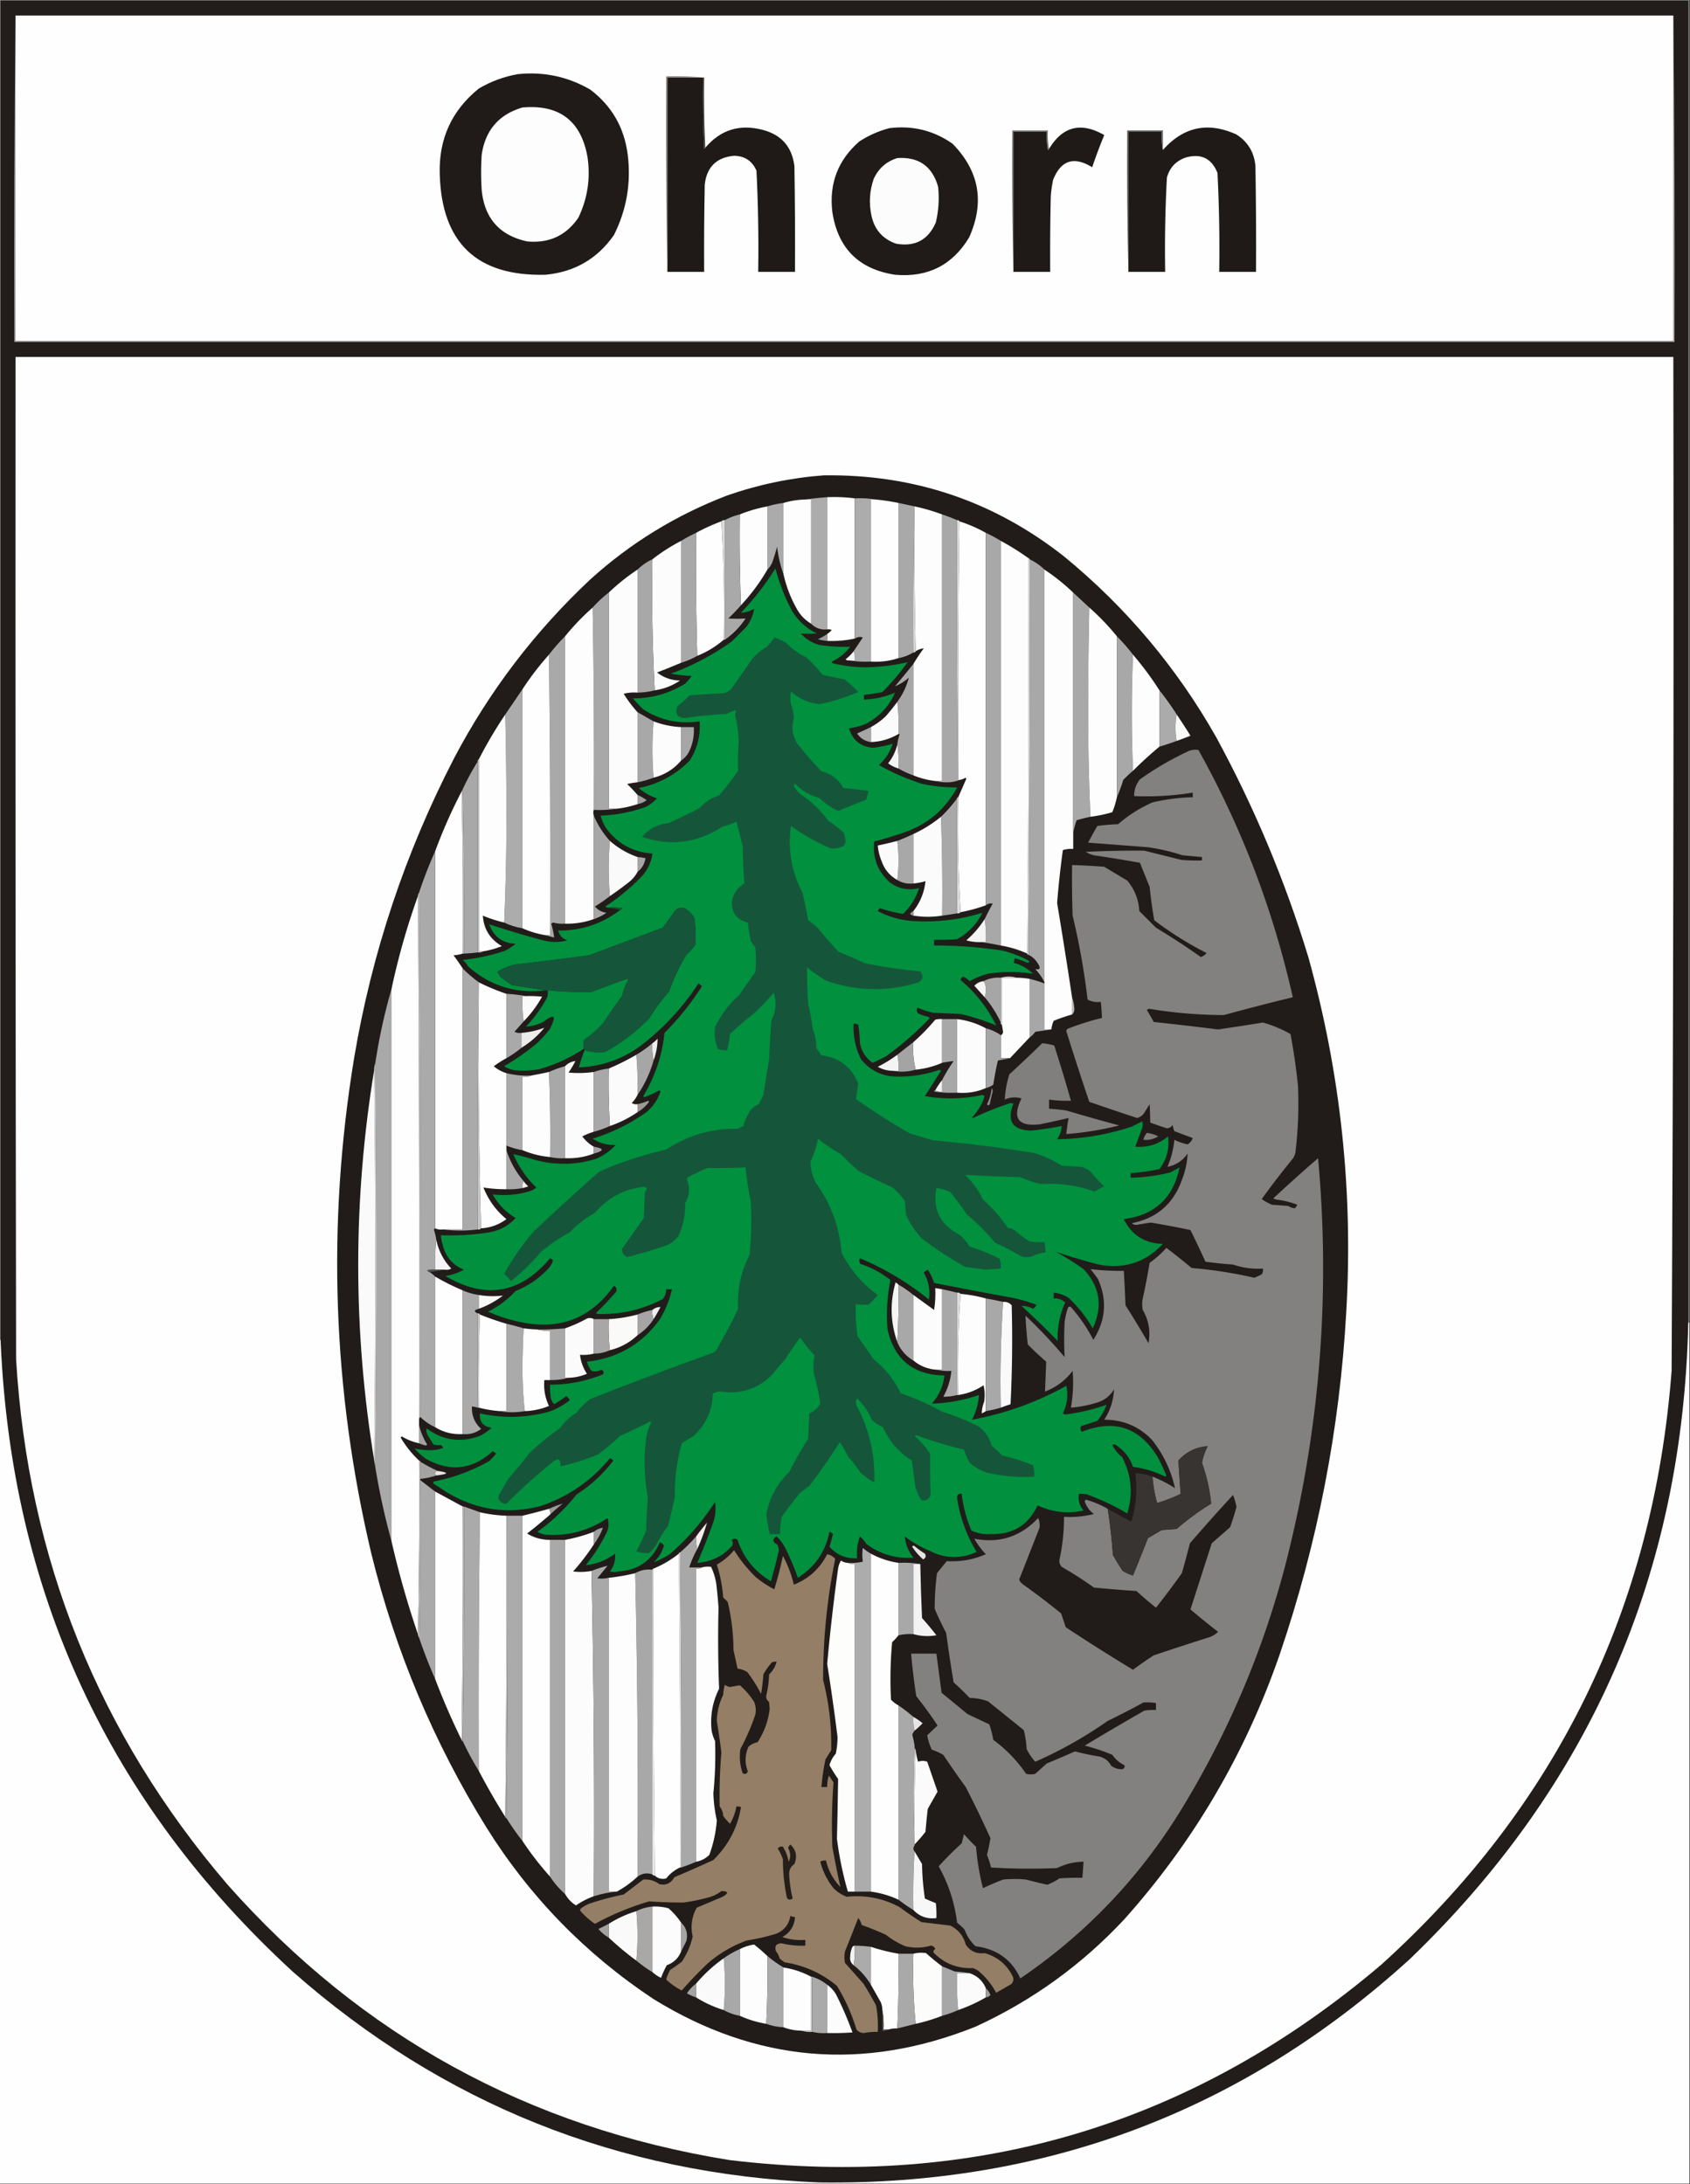 <svg xmlns="http://www.w3.org/2000/svg" width="1470" height="1900" style="shape-rendering:geometricPrecision;text-rendering:geometricPrecision;image-rendering:optimizeQuality;fill-rule:evenodd;clip-rule:evenodd"><rect width="100%" height="100%" fill="#333333" stroke="none"/><path style="opacity:1" fill="#8e8c8a" d="M-.5-.5h1470v1151h-1V.5H.5v1165h-1V-.5z"/><path style="opacity:1" fill="#221d1a" d="M1468.5 1150.5c-4.8 218.36-85.46 402.86-242 553.5-145.15 132.24-316.479 197.07-514 194.5-174.86-7.31-327.526-68.48-458-183.5C94.203 1567.48 9.537 1384.31.5 1165.5V.5h1468v1150z"/><path style="opacity:1" fill="#a8a6a5" d="M13.5 13.5v283h1442v-283c1 94.499 1.33 189.165 1 284H12.5c-.333-94.835 0-189.501 1-284z"/><path style="opacity:1" fill="#fefefe" d="M13.5 13.5h1442v283H13.5v-283z"/><path style="opacity:1" fill="#5e5a58" d="M1011.5 130.5c-1-4.568-1.33-9.901-1-16h-29v122c-.999-40.83-1.332-81.83-1-123h31v17z"/><path style="opacity:1" fill="#777472" d="M912.5 129.5c-.06.543-.393.876-1 1a64.873 64.873 0 0 1-1-16h-29v122c-.999-40.83-1.332-81.83-1-123h31c-.321 5.526.012 10.86 1 16z"/><path style="opacity:1" fill="#1f1a17" d="M981.5 236.5v-122h29c-.33 6.099 0 11.432 1 16 17.91-20.262 39.24-24.762 64-13.5 9.97 6.443 15.47 15.61 16.5 27.5.5 30.665.67 61.332.5 92h-32c.44-28.699-.06-57.366-1.5-86-5.04-12.69-14.21-17.19-27.5-13.5-8.6 2.929-14.1 8.763-16.5 17.5a1167.362 1167.362 0 0 0-1.5 82h-32zM881.5 236.5v-122h29a64.873 64.873 0 0 0 1 16c.607-.124.94-.457 1-1 11.799-19.607 27.799-23.607 48-12a470.1 470.1 0 0 0-10.5 28c-15.858-9.802-27.191-6.135-34 11a113.211 113.211 0 0 0-2 14c-.5 21.997-.667 43.997-.5 66h-32z"/><path style="opacity:1" fill="#201b18" d="M773.5 111.5c20.201-2.532 38.535 1.968 55 13.5 23.321 23.755 28.155 50.922 14.5 81.5-14.573 24.204-36.073 35.037-64.5 32.5-31.494-4.827-49.661-22.994-54.5-54.5-2.991-24.7 4.842-45.2 23.5-61.5 8.163-5.254 16.83-9.088 26-11.5z"/><path style="opacity:1" fill="#fcfcfc" d="M780.5 137.5c18.606-1.221 30.439 7.113 35.5 25 1.096 10.47.429 20.803-2 31-6.579 15.208-18.079 21.374-34.5 18.5-11.77-4.105-18.937-12.271-21.5-24.5-2.318-10.852-1.651-21.518 2-32 4.256-9.098 11.089-15.098 20.5-18z"/><path style="opacity:1" fill="#3e3a37" d="M611.5 67.5h1c-.33 20.507.003 40.84 1 61-.06.543-.393.876-1 1a961.616 961.616 0 0 1-1-62z"/><path style="opacity:1" fill="#1f1a17" d="M611.5 67.5c-.333 20.677 0 41.344 1 62 .607-.124.94-.457 1-1 13.248-15.653 29.914-20.82 50-15.5 16.267 4.269 25.433 14.769 27.5 31.5.5 30.665.667 61.332.5 92h-32c.451-29.37-.049-58.703-1.5-88-3.668-8.49-10.168-12.824-19.5-13-15.239 1.405-23.739 9.738-25.5 25-.5 25.331-.667 50.664-.5 76h-32v-169h31z"/><path style="opacity:1" fill="#7b7876" d="M612.5 67.5h-32v169a7227.48 7227.48 0 0 1-1-170c11.179-.328 22.179.005 33 1z"/><path style="opacity:1" fill="#201b18" d="M450.5 64.5c22.528-2.329 43.528 2.171 63 13.5 18.68 14.179 29.513 33.012 32.5 56.5 3.056 24.624-.944 47.958-12 70-14.423 20.634-34.257 32.134-59.5 34.5-59.666 1.503-90.333-27.663-92-87.5-.947-30.596 10.386-55.429 34-74.5 10.68-6.278 22.013-10.445 34-12.5z"/><path style="opacity:1" fill="#fdfdfd" d="M454.5 93.5c32.052-2.759 50.886 11.575 56.5 43 2.757 18.54.091 36.207-8 53-10.722 15.475-25.556 22.308-44.5 20.5-23.869-5.189-37.036-20.022-39.5-44.5a240.38 240.38 0 0 1 0-31c3.195-21.349 15.028-35.015 35.5-41z"/><path style="opacity:1" fill="#fefefe" d="M13.5 310.5h1442c.49 294.01-.01 588.01-1.5 882-15.76 206.35-99.93 378.51-252.5 516.5-163.69 139.1-352.688 195.77-567 170-174.484-28.14-319.984-107.97-436.5-239.5-112.316-131.17-173.649-283.51-184-457-.5-290.666-.667-581.333-.5-872z"/><path style="opacity:1" fill="#211c19" d="M716.5 413.5c78.17-1.111 147.837 22.389 209 70.5 54.022 44.343 98.19 96.843 132.5 157.5 33.09 60.928 59.76 124.595 80 191 28.12 101.089 39.12 204.09 33 309-5.74 102.02-25.07 201.36-58 298-29.86 86.05-74.86 162.71-135 230-37.042 39.72-80.208 70.88-129.5 93.5-97.441 39.04-190.774 31.04-280-24-59.348-39.35-107.848-89.18-145.5-149.5-45.775-73.96-79.108-153.29-100-238-33.754-142.63-38.754-286.3-15-431 15.407-91.553 44.407-178.553 87-261 30.74-58.42 70.24-110.253 118.5-155.5 34.951-31.66 74.618-55.994 119-73 27.379-9.533 55.379-15.367 84-17.5z"/><path style="opacity:1" fill="#adacac" d="M719.5 432.5v115c-5.545.551-10.211-1.115-14-5v-108h-5a323.364 323.364 0 0 1 19-2z"/><path style="opacity:1" fill="#fefefe" d="M719.5 432.5c8.184-.326 16.184.008 24 1v122a97.134 97.134 0 0 1-24 2v-6c1.436-.929 2.769-2.095 4-3.5a8.43 8.43 0 0 0-4-.5v-115z"/><path style="opacity:1" fill="#adacac" d="M743.5 433.5c6.19-.323 12.19.01 18 1h-4v141c-6.522.323-12.855-.01-19-1h5c.306-2.885-.027-5.552-1-8 2.656-3.971 5.323-7.971 8-12-2.385-.779-4.718-.446-7 1v-122z"/><path style="opacity:1" fill="#fdfdfd" d="M700.5 434.5h5v108c-5.315-3.15-9.481-7.483-12.5-13a109.454 109.454 0 0 1-11.5-30v-62c6.074-1.822 12.407-2.822 19-3z"/><path style="opacity:1" fill="#fefefe" d="M761.5 434.5a180.987 180.987 0 0 1 20 3v135c-7.674 2.508-15.674 3.508-24 3v-141h4z"/><path style="opacity:1" fill="#acabab" d="M681.5 437.5v62c-2.768-7.654-4.601-15.654-5.5-24a236.718 236.718 0 0 1-4 13c-1.026 2.739-2.526 5.072-4.5 7v-55c4.473-1.367 9.14-2.367 14-3z"/><path style="opacity:1" fill="#aaa9a9" d="M781.5 437.5c4.783 1.009 9.45 2.009 14 3a4031.82 4031.82 0 0 0-1 127c-3.943 2.463-8.276 4.13-13 5v-135z"/><path style="opacity:1" fill="#fdfdfd" d="M667.5 440.5v55a172.847 172.847 0 0 1-23 31 1560.835 1560.835 0 0 1-1-79 124.005 124.005 0 0 1 24-7z"/><path style="opacity:1" fill="#d5d5d5" d="M795.5 440.5c-.332 42.17.001 84.17 1 126-.342.838-1.008 1.172-2 1a4031.82 4031.82 0 0 1 1-127z"/><path style="opacity:1" fill="#fdfdfd" d="M795.5 440.5a171.42 171.42 0 0 1 24 7v232h-5a73.386 73.386 0 0 1-20-5v-97c2.752-4.6 5.752-9.1 9-13.5-2.489.237-4.822 1.071-7 2.5-.999-41.83-1.332-83.83-1-126z"/><path style="opacity:1" fill="#aaa9a9" d="M643.5 447.5c-.331 26.505.002 52.839 1 79a177.724 177.724 0 0 1-11 11.5c5.025.328 10.025.328 15 0-4.833 7.333-10.833 13.499-18 18.5v-104c4.022-2.234 8.356-3.901 13-5z"/><path style="opacity:1" fill="#a9a8a8" d="M819.5 447.5a152.896 152.896 0 0 1 13 5c-.333 75.502.001 150.835 1 226h1c-3.723 1.497-7.723 2.163-12 2-2.855-.003-5.522-.336-8-1h5v-232z"/><path style="opacity:1" fill="#dbdada" d="M627.5 453.5c.709-.904 1.709-1.237 3-1v104h-1c.66-34.683-.007-69.016-2-103z"/><path style="opacity:1" fill="#ddd" d="M832.5 452.5c.992-.172 1.658.162 2 1a12655.257 12655.257 0 0 0-1 225 12768.098 12768.098 0 0 1-1-226z"/><path style="opacity:1" fill="#fefefe" d="M627.5 453.5c1.993 33.984 2.66 68.317 2 103-6.825 5.919-14.492 10.586-23 14a2863.174 2863.174 0 0 1-1-107 163.931 163.931 0 0 1 22-10zM834.5 453.5a124.185 124.185 0 0 1 23 10v324a136.6 136.6 0 0 1-22 6c-1.993-32.983-2.66-66.317-2-100 2.321-5.312 4.655-10.645 7-16l-.5-1a18.155 18.155 0 0 1-5.5 2h-1c-.333-75.169.001-150.169 1-225z"/><path style="opacity:1" fill="#a9a8a8" d="M605.5 463.5c-.332 35.837.002 71.504 1 107a65.738 65.738 0 0 1-14 6v-106a120.431 120.431 0 0 1 13-7zM857.5 463.5a121.345 121.345 0 0 1 13 7v352c-5.756-1.2-11.423-2.2-17-3h4c.324-6.854-.009-13.521-1-20a259.305 259.305 0 0 1 7-13.5c-2.195-.409-4.195.091-6 1.5v-324z"/><path style="opacity:1" fill="#fcfcfc" d="M592.5 470.5v106a756.747 756.747 0 0 1-21 8.5c5.89 4.519 12.557 6.853 20 7-6.651 4.497-13.985 7.33-22 8.5-1.994-37.652-2.661-75.652-2-114a157.015 157.015 0 0 1 25-16z"/><path style="opacity:1" fill="#fdfdfd" d="M870.5 470.5a218.841 218.841 0 0 1 24 15c.333 114.835 0 229.501-1 344a91.812 91.812 0 0 0-23-7v-352z"/><path style="opacity:1" fill="#a9a8a8" d="M567.5 486.5c-.661 38.348.006 76.348 2 114-4.79 1.225-9.79 1.892-15 2v-107a46.204 46.204 0 0 1 13-9z"/><path style="opacity:1" fill="#eaeaea" d="M894.5 485.5c.667 0 1 .333 1 1 .333 114.835 0 229.501-1 344-.667 0-1-.333-1-1 1-114.499 1.333-229.165 1-344z"/><path style="opacity:1" fill="#a9a8a8" d="M895.5 486.5a46.204 46.204 0 0 1 13 9v359c-2.028-4.203-4.695-8.036-8-11.5 4.068.807 4.901-.693 2.5-4.5-2.074-3.577-4.907-6.244-8.5-8 1-114.499 1.333-229.165 1-344z"/><path style="opacity:1" fill="#fcfcfc" d="M554.5 495.5v107a36.875 36.875 0 0 0-12 1 108.649 108.649 0 0 0 12 16v61a70.523 70.523 0 0 0-9 1.5 120.087 120.087 0 0 1 9 9.5v8a86.728 86.728 0 0 1-18 4h-7v-188a181.054 181.054 0 0 1 25-20z"/><path style="opacity:1" fill="#00903e" d="M508.5 913.5a44.425 44.425 0 0 0 18 1.5c14.257-7.917 27.09-17.751 38.5-29.5a143.106 143.106 0 0 1 17-23 174.95 174.95 0 0 1 15-32 51.057 51.057 0 0 0 8-9 144.942 144.942 0 0 0-1-23c-2.167-3.5-5-6.333-8.5-8.5-3.35-.93-6.183-.097-8.5 2.5a354.469 354.469 0 0 1-10.5 14.5l-64 24a3183.357 3183.357 0 0 1-64 8c-5.869 1.116-11.202 3.283-16 6.5a15.645 15.645 0 0 1 2.5 4 183.542 183.542 0 0 0 10.5 7.5 2837.062 2837.062 0 0 1 29 4.5c-25.824 3.111-48.324-3.889-67.5-21a17.842 17.842 0 0 0-4.5-5.5 168.945 168.945 0 0 0 37-8 64.735 64.735 0 0 0 9-6c-11.434-.552-19.101-6.219-23-17a808.498 808.498 0 0 0 47 14c7.03 1.838 14.03 1.838 21 0-4.202-1.369-6.869-4.203-8-8.5 20.165.134 38.165-5.866 54-18 .789-.283 1.456-.783 2-1.5a72.367 72.367 0 0 0-12-.5c-1.175.219-2.175-.114-3-1 11.855-7.681 22.688-16.681 32.5-27 4.664-5.484 7.497-11.817 8.5-19-16.399-1.114-29.566-8.114-39.5-21a32.747 32.747 0 0 1-5.5-12 130.448 130.448 0 0 0 39-7.5 37.156 37.156 0 0 0 10-7.5 47.506 47.506 0 0 1-16-9c17.376-3.436 32.21-11.436 44.5-24 6.589-10.356 9.422-21.689 8.5-34-17.727 2.649-34.06-.851-49-10.5a120.496 120.496 0 0 1-9-9.5c16.264.02 31.264-4.147 45-12.5a29.964 29.964 0 0 0 6-7 133.602 133.602 0 0 1-18-2c18.965-6.981 36.631-16.314 53-28l12.5-12.5c3.708-4.812 6.042-10.146 7-16-3.583 2.196-7.416 3.363-11.5 3.5a239.775 239.775 0 0 0 30-38.5 166.883 166.883 0 0 0 14.5 37c5.269 8.603 12.436 15.103 21.5 19.5a83.268 83.268 0 0 1-14 0c4.357 4.848 9.69 8.181 16 10 9 1.416 18 1.916 27 1.5-3.953 5.456-8.953 9.622-15 12.5-1.333.667-1.333 1.333 0 2a125.028 125.028 0 0 0 29 3.5c12.234-.229 24.234-1.729 36-4.5a203.406 203.406 0 0 1-22 26 185.733 185.733 0 0 1-16 2.5v4c9.391-.265 18.391-2.265 27-6-5.119 11.969-13.786 21.135-26 27.5a59.27 59.27 0 0 1-14 3.5c3.098 10.427 10.098 16.093 21 17a105.34 105.34 0 0 0 17-3.5c-2.383 7.278-6.383 13.445-12 18.5 11.672 6.642 24.338 12.142 38 16.5a151.693 151.693 0 0 0 30 3c-9.623 17.954-23.957 30.621-43 38a317.069 317.069 0 0 1-29 9c-1.727 14.108 2.94 26.108 14 36 7.664 5.287 15.997 6.787 25 4.5-2.789 8.632-7.455 16.132-14 22.5a112.414 112.414 0 0 1-20-5 7.248 7.248 0 0 0-2 2.5c8.729 4.651 18.062 7.484 28 8.5 21.548 1.68 42.548-.653 63-7-4.947 9.947-12.28 17.614-22 23-6.658.5-13.325.666-20 .5v5a385.547 385.547 0 0 1 60 4.5 103.625 103.625 0 0 1 21 8c2.315 1.368 2.315 2.201 0 2.5a74.84 74.84 0 0 0-11-4 6.846 6.846 0 0 1-1 4c6.515 1.689 12.182 4.856 17 9.5-12.942-1.967-25.942-1.967-39 0a67.474 67.474 0 0 0-16 6.5 31.633 31.633 0 0 0-5.5-4c-1.301.598-2.135 1.598-2.5 3 13.085 11.002 23.419 24.169 31 39.5-9.945-4.118-20.279-7.451-31-10l-24-1a80.283 80.283 0 0 1-13.5-4.5c-.798 1.759-.631 3.426.5 5a38.035 38.035 0 0 0 9 3c1.021.502 1.188 1.168.5 2a288.138 288.138 0 0 1-37.5 32.5 181.526 181.526 0 0 1-11.5 5.5c-5.899-4.108-9.565-9.775-11-17a130.373 130.373 0 0 0-1.5-16 6.846 6.846 0 0 0-4-1c-.559 10.934 1.608 21.267 6.5 31 8.452 10.389 19.452 15.389 33 15 12.196.071 24.03-1.929 35.5-6l1 1-14 22c16.747 2.921 33.414 2.588 50-1l2 1c-2.269 7.043-5.935 13.21-11 18.5l1 .5a272.719 272.719 0 0 1 32.5-13l2.5.5c-5.953 15.273-.786 23.107 15.5 23.5a296.953 296.953 0 0 0 26.5-4c-.237 4.21-1.57 8.044-4 11.5 22.19-.314 43.856-3.981 65-11l9-4.5c.706 2.266.539 4.599-.5 7a5168.525 5168.525 0 0 0-5.5 15c10.768.859 20.27-2.141 28.5-9 1.35 10.586-1.15 20.09-7.5 28.5a183.362 183.362 0 0 1-25 3.5v4c11.481-.26 22.81-1.76 34-4.5 2.91-1.37 5.75-2.87 8.5-4.5-5.4 26.56-21.56 41.56-48.5 45 6.981 13.99 18.314 21.16 34 21.5-15.209 16.25-33.875 22.25-56 18a600.626 600.626 0 0 1-37-11c8.336 4.5 16.336 9.5 24 15 14.258 15.28 16.925 32.44 8 51.5-5.668-9.84-12.668-18.67-21-26.5-3.975-2.58-8.308-4.08-13-4.5v5c3.831-.25 7.164.92 10 3.5-4.777 10.62-6.944 21.78-6.5 33.5a680.586 680.586 0 0 0-31.5-30.5c3.512-.12 6.845.71 10 2.5 1.345-.85 2.345-2.01 3-3.5a137.13 137.13 0 0 0-26-7 5156.39 5156.39 0 0 1-63-12 47.222 47.222 0 0 0-5.5-11.5 20.228 20.228 0 0 0-3.5 2.5c4.191 7.29 5.691 15.12 4.5 23.5-18.285-14.81-38.285-26.81-60-36-.798 1.76-.631 3.43.5 5 9.584 3.12 18.251 7.79 26 14a154.434 154.434 0 0 0-2.5 43c6.028 26.27 22.528 39.6 49.5 40-1.083 9.33-4.749 17.5-11 24.5 14.02-.42 27.687-2.92 41-7.5-.464 7.56-2.464 14.73-6 21.5 28.936-5.37 56.27-15.2 82-29.5 1.743 8.33.743 16.33-3 24 .5.33 1 .67 1.5 1 12.596-1.53 24.763-4.36 36.5-8.5a51.199 51.199 0 0 1-8 14c-4.661 1.5-9.328 3-14 4.5-1.068 1.69-.901 3.35.5 5 28.231-11.21 50.231-3.88 66 22a176.28 176.28 0 0 1 7.5 16l-1 1c-8.85-4.38-18.187-7.21-28-8.5-2.81-8.13-7.81-14.47-15-19-1-.67-2-.67-3 0 2.012 4.03 4.846 7.53 8.5 10.5 8.235 15.65 9.735 31.99 4.5 49a209.084 209.084 0 0 0-35-16.5c-2.31-.5-4.643-.66-7-.5-.86 5.5.473 10.33 4 14.5-13.864 2.96-27.197 1.46-40-4.5-7.818 17.02-21.318 25.35-40.5 25-5.951.39-11.618-.61-17-3a113.6 113.6 0 0 1-8.5-32c-2.743-.42-4.076.74-4 3.5 2.509 16.87 8.176 32.53 17 47-13.794 6.24-27.461 5.9-41-1a98.257 98.257 0 0 1-21.5-12.5c.662 6.84 3.162 13 7.5 18.5-15.192 1.05-28.858-2.95-41-12a27.033 27.033 0 0 0-5.5-6.5c-2.248 6.11-3.081 12.44-2.5 19-9.658.5-17.658-2.83-24-10a166.18 166.18 0 0 0 3-11 7.352 7.352 0 0 0-3-2c-3.461 17.25-12.628 30.59-27.5 40a222.528 222.528 0 0 0-11-26 37.265 37.265 0 0 0-7.5-10c-3.862 2.37-3.696 4.7.5 7 .923 1.53 1.423 3.2 1.5 5a441.58 441.58 0 0 1-7 27c-14.133-8.46-23.8-20.46-29-36-1.667-1.33-3.333-1.33-5 0 .985 1.6 1.151 3.26.5 5-8.124 9.15-18.291 14.15-30.5 15a494.345 494.345 0 0 0 14.5-37 39.084 39.084 0 0 0 1-16c-10.943 17.02-24.11 32.19-39.5 45.5-4.534 2.93-9.2 5.27-14 7 4.39-3.94 7.39-8.78 9-14.5-.847-1.34-2.013-2.34-3.5-3-6.739 15.98-18.905 24.48-36.5 25.5a12.44 12.44 0 0 1-7 0c3.541-4.62 5.041-9.79 4.5-15.5-7.748 5.81-16.248 9.14-25.5 10a145.372 145.372 0 0 0 17.5-27c2.441-4.47 2.941-9.14 1.5-14-16.372 11.03-34.372 15.86-54 14.5a19.058 19.058 0 0 1-7-2.5 169.551 169.551 0 0 0 34-32.5c12.396-7.89 23.063-17.73 32-29.5a7.352 7.352 0 0 0-3-2c-16.02 19.52-36.02 33.35-60 41.5-29.038 7.57-56.371 3.57-82-12l-11.5-7.5c-.432-1.1.068-1.77 1.5-2 16.645-3.38 32.312-9.21 47-17.5a55.13 55.13 0 0 0 6-6.5 7.352 7.352 0 0 0-3-2c-17.793 16.04-37.126 18.21-58 6.5a63.726 63.726 0 0 1-10-9c4.177.95 8.51 1.45 13 1.5 4.166.16 8.166-.51 12-2a7.239 7.239 0 0 0-2-2.5c-2.243.32-4.41.15-6.5-.5-1.667-2.67-3.333-5.33-5-8-.991-1.95-1.325-3.95-1-6 14.303 10.58 29.803 12.74 46.5 6.5a41.21 41.21 0 0 0 10-7c-7.424-1.23-10.757-5.39-10-12.5 20.129 4.44 40.129 3.94 60-1.5a59.432 59.432 0 0 0 18-10c-.655-1.49-1.655-2.65-3-3.5a111.755 111.755 0 0 1-10.5 7c-1.527-1.72-2.527-3.72-3-6a60.931 60.931 0 0 1-.5-11c15.93.01 31.264-2.99 46-9 1.009-1.68.509-3.02-1.5-4-2.792 1.56-5.625 1.9-8.5 1a22.557 22.557 0 0 1-4-8c26.805-2.98 47.971-15.31 63.5-37a88.221 88.221 0 0 0 10.5-26h-5c-.003 3.18-1.003 6.01-3 8.5-17.905 9.37-36.905 13.7-57 13-.333-.33-.667-.67-1-1a230.55 230.55 0 0 0 17.5-18.5c.722-2.16.055-3.83-2-5-20.07 28.36-47.237 38.86-81.5 31.5-9.664-2-18.997-5-28-9 9.073-4.54 17.073-10.54 24-18 10.941-4.39 20.441-10.89 28.5-19.5 1.919-2.19 3.253-4.52 4-7a7.248 7.248 0 0 0-2.5-2c-25.912 30.87-56.246 36.04-91 15.5 5.676-.95 11.01-2.78 16-5.5-9.899-4.08-16.066-11.41-18.5-22a34.023 34.023 0 0 1-1.5-8c14.099.56 28.099-.27 42-2.5 9.165-1.58 16.831-5.75 23-12.5-8.518-5.02-15.184-11.85-20-20.5 11.174 1.32 22.174.32 33-3a19.031 19.031 0 0 0 5-3c-8.648-8.31-15.314-17.98-20-29 6.312 1.4 12.646 3.07 19 5 17.847 4.8 35.514 4.47 53-1 6.544-2.77 12.21-6.77 17-12-7.291.29-13.957-1.543-20-5.5 16.553-5.11 31.887-12.61 46-22.5 6.19-4.888 10.524-11.054 13-18.5l-1-1a115.377 115.377 0 0 1-13 6l-1-1c10.254-16.929 16.421-35.262 18.5-55a236.309 236.309 0 0 0 32.5-40.5 10.756 10.756 0 0 0-3-2.5c-13.991 21.495-31.324 39.995-52 55.5-15.626 10.931-32.96 16.764-52 17.5a139.028 139.028 0 0 1 5-15z"/><path style="opacity:1" fill="#fdfdfd" d="M908.5 495.5a181.054 181.054 0 0 1 25 20v223a23.832 23.832 0 0 0-9 1 802.86 802.86 0 0 0-5 46 5236.185 5236.185 0 0 1 13 82v15a151.196 151.196 0 0 0-16 5.5 24.957 24.957 0 0 0-2 7.5h-6v-400z"/><path style="opacity:1" fill="#a9a8a8" d="M529.5 515.5v188h7c-6.479.991-13.146 1.324-20 1a7747.008 7747.008 0 0 0-1-176 98.203 98.203 0 0 1 14-13zM933.5 515.5c4.708 4.343 9.375 8.676 14 13-.667 30.165-1 60.498-1 91 0 30.674.667 61.007 2 91a156.018 156.018 0 0 0-12 3 49.277 49.277 0 0 0-3 12v-210z"/><path style="opacity:1" fill="#fdfdfd" d="M947.5 528.5a212.302 212.302 0 0 1 24 25v140a73.106 73.106 0 0 1-4 13 114.519 114.519 0 0 1-19 4c-1.333-29.993-2-60.326-2-91 0-30.502.333-60.835 1-91zM515.5 528.5a7747.008 7747.008 0 0 1 1 176c-.596 1.435-.596 3.102 0 5v90c-8.038 2.881-16.372 4.215-25 4v-250a212.302 212.302 0 0 1 24-25z"/><path style="opacity:1" fill="#9e9c9c" d="M719.5 551.5v6a34.033 34.033 0 0 1-8-1.5 47 47 0 0 0 8-4.5z"/><path style="opacity:1" fill="#aaa9a9" d="M491.5 553.5v250a33.79 33.79 0 0 1-10.5-1l-1.5 1c1.175 4 2.009 8 2.5 12a144.255 144.255 0 0 1-7.5-2h4c.333-81.502-.001-162.835-1-244a160.385 160.385 0 0 1 14-16z"/><path style="opacity:1" fill="#a9a8a8" d="M971.5 553.5a160.385 160.385 0 0 1 14 16 1275.944 1275.944 0 0 0 0 101 94.334 94.334 0 0 0-8.5 8 131.839 131.839 0 0 1-5.5 15v-140z"/><path style="opacity:1" fill="#15563a" d="M673.5 554.5a65.913 65.913 0 0 1 10 4.5 68.472 68.472 0 0 0 18 13 148.31 148.31 0 0 1 14 15 561.218 561.218 0 0 0 19 4c4.3 3.298 8.3 6.965 12 11a162.78 162.78 0 0 1-33.5 10.5c-9.54-.937-17.873-4.604-25-11a30.485 30.485 0 0 0 0 11 37.456 37.456 0 0 1 2.5 12.5c-2.341 8.141-1.174 15.641 3.5 22.5a340.93 340.93 0 0 0 20.5 23.5c8.518 2.023 14.851 6.857 19 14.5a437.406 437.406 0 0 1 22 2.5 261.12 261.12 0 0 1-2 7.5 1105.494 1105.494 0 0 0-24.5 10 64.494 64.494 0 0 1-16.5-11.5c-8.25-2.123-15.25-6.289-21-12.5l-1 2c1.397 2.906 3.397 5.406 6 7.5 9.319 6.32 17.319 13.986 24 23a107.994 107.994 0 0 1 13.5 10.5 40.281 40.281 0 0 1 1.5 7.5c-.175 1.658-.842 2.991-2 4-3.517 1.734-7.184 2.401-11 2a179.725 179.725 0 0 1-34.5-19.5c-2.921 20.347.413 39.68 10 58a456.262 456.262 0 0 1 5 24 64.603 64.603 0 0 1 7.5 6 577.294 577.294 0 0 0 19 21.5 496.296 496.296 0 0 1 23 10 481.926 481.926 0 0 0 48 7c3.347 4.639 2.347 7.973-3 10-26.525 7.848-52.859 7.182-79-2a141.407 141.407 0 0 1-16.5-11.5 426.992 426.992 0 0 0 1 32 198.876 198.876 0 0 1 4 22c2.095 5.077 3.095 10.41 3 16l4.5 6.5c15.488 2 26.154 10.167 32 24.5a280.085 280.085 0 0 1-2 13.5 568.96 568.96 0 0 0 47 30l20 6a1188.327 1188.327 0 0 1 88 11 97.784 97.784 0 0 1 24 11c5.667.33 11.333.67 17 1 2.946.81 5.612 2.14 8 4 3.632 4.63 7.632 8.97 12 13a102.488 102.488 0 0 0-8.5 4.5c-15.024-5.34-30.524-7.5-46.5-6.5-6.347-1.41-12.347-3.41-18-6-16.041-.4-32.041-1.07-48-2 6.514 6.2 11.681 13.36 15.5 21.5a125.093 125.093 0 0 1 21.5 24.5 20.73 20.73 0 0 1 6 2 93.791 93.791 0 0 0 13 10c4.321.5 8.654.67 13 .5.463 2.98.796 5.98 1 9a35.448 35.448 0 0 0-12 3.5c-3 .67-6 .67-9 0-7.418-4.4-15.084-8.4-23-12a179.338 179.338 0 0 0-24.5-24.5 206.751 206.751 0 0 0-14.5-19.5 36.662 36.662 0 0 0-12-3.5c-3.371 18.42 3.295 31.92 20 40.5a44.97 44.97 0 0 1 9 10.5 147.402 147.402 0 0 1 26 10.5c.944 2.72 1.277 5.55 1 8.5-4.335.24-8.669.57-13 1-5.994-.83-11.994-1.66-18-2.5a317.255 317.255 0 0 1-37.5-24.5 73.86 73.86 0 0 1-14-21l-1-12a89.856 89.856 0 0 0-10.5-11.5 574.838 574.838 0 0 1-29-14 169.68 169.68 0 0 1-16-15 135.635 135.635 0 0 1-20-13.5 81.72 81.72 0 0 1-6.5 20c.001 6.69 1.668 13.02 5 19 12.867 17.93 20.201 37.93 22 60 7.46 14.96 17.96 27.29 31.5 37a96.283 96.283 0 0 1-8 8.5 88.36 88.36 0 0 1-11-.5 138.4 138.4 0 0 0 1.5 28c4.667 6.67 9.333 13.33 14 20 10.054 8.06 17.887 17.89 23.5 29.5a216.638 216.638 0 0 1 36 16 205.02 205.02 0 0 1 32 13c5.552 4.28 9.218 9.78 11 16.5 3.177 2.68 6.177 5.51 9 8.5a220.781 220.781 0 0 1 27 8.5c.987 3.27 1.32 6.6 1 10-13.858.81-27.525-.35-41-3.5a41.986 41.986 0 0 1-15-8.5 55.981 55.981 0 0 1-5-11.5 370.261 370.261 0 0 1-41.5-12.5c-.5.17-1 .33-1.5.5 5.246 4.58 9.746 9.74 13.5 15.5-.131 11.68.035 23.35.5 35-.745 4.44-3.411 6.27-8 5.5a41.871 41.871 0 0 1-5.5-12.5c-.812-7.4-1.812-14.73-3-22-11.148-7.15-19.482-16.82-25-29-3.824-1.58-7.157-3.92-10-7-2.947-6.91-7.114-12.91-12.5-18-1.141 1.92-1.308 3.92-.5 6 11.113 20.95 16.279 43.28 15.5 67a55.554 55.554 0 0 1-12.5-9 94.102 94.102 0 0 0-10-13c-2.3-4.46-4.8-8.8-7.5-13a499.291 499.291 0 0 1-26.5 38l-8 6a384.797 384.797 0 0 0-16 21 68.79 68.79 0 0 0-1.5 15h-9a233.38 233.38 0 0 1-3-17c2.744-14.49 9.41-26.82 20-37 4.98-9.96 10.48-19.63 16.5-29l1-22c4.149-1.82 7.315-4.65 9.5-8.5a178.517 178.517 0 0 0-5.5-25.5 49.117 49.117 0 0 1 .5-16.5 140.499 140.499 0 0 1-12.5-15.5 291.96 291.96 0 0 0-13 19 160.793 160.793 0 0 0-11 13c-12.425 12.59-27.425 17.59-45 15-2.59-.12-4.923.54-7 2-.425 14.36-5.925 26.52-16.5 36.5a161.759 161.759 0 0 0-10.5 6.5c-4.302 15.34-6.302 31.01-6 47a684.21 684.21 0 0 1-6 25 98.79 98.79 0 0 0-10 16c-1.793 2.8-3.96 5.3-6.5 7.5-3.721.21-7.388-.29-11-1.5 3.106-5.88 5.94-11.88 8.5-18 .274-9.68.774-19.35 1.5-29-3.149-16.93-3.649-33.93-1.5-51a42.32 42.32 0 0 1 4.5-14c-.333-.33-.667-.67-1-1a461.388 461.388 0 0 1-26 12.5 216.408 216.408 0 0 1-19 16 172.308 172.308 0 0 1-33 10.5c.411-6.46-1.922-7.63-7-3.5a508.92 508.92 0 0 0-40 36c-2.78.27-4.946-.9-6.5-3.5-.667-1.33-.667-2.67 0-4 2.667-4.67 5.333-9.33 8-14a491.776 491.776 0 0 0 19-23 262.588 262.588 0 0 1 26.5-21.5c3.738-5.41 8.405-9.74 14-13a51.127 51.127 0 0 1 12-12 3634.618 3634.618 0 0 1 106-40 7.014 7.014 0 0 0 3.5-2.5 465.294 465.294 0 0 0 19-36c-.879-16.61 2.454-32.27 10-47a308.426 308.426 0 0 0 1-47 243.277 243.277 0 0 1-4.5-29c-10.975.55-21.975.72-33 .5a199.385 199.385 0 0 0-17 8 3.947 3.947 0 0 0-1 2c2.849 7.05 2.349 13.88-1.5 20.5.25 10.18-1.75 19.84-6 29-2.592 3.26-5.759 5.76-9.5 7.5a378.533 378.533 0 0 1-35 10.5c-2.991-1.47-4.491-3.8-4.5-7l19-27 1-23c2.451-2.53 1.951-3.86-1.5-4-16.875 1.94-30.875 9.44-42 22.5-8.168 4.49-15.501 10.16-22 17a157.408 157.408 0 0 0-25 17 188.049 188.049 0 0 1-26 25.5 55.13 55.13 0 0 0-6-6.5c7.332-13 15.832-25.16 25.5-36.5a2085.956 2085.956 0 0 1 57.5-52.5 328.015 328.015 0 0 1 58-19c18.834-12.502 39.501-18.502 62-18l5-2.5a52.582 52.582 0 0 1 6.5-14 20.645 20.645 0 0 1 7-5l4-8a1568.957 1568.957 0 0 1 5-31 761.332 761.332 0 0 1 2-34c3.993-7.609 4.66-15.609 2-24a203.814 203.814 0 0 1-16.5 17.5 282.114 282.114 0 0 0-21.5 18.5 104.75 104.75 0 0 1-2.5 14 16.873 16.873 0 0 1-8-1c-2.659-6.073-3.492-12.407-2.5-19 5.076-10.747 12.076-20.081 21-28a8818.268 8818.268 0 0 0 14-20c.667-7 .667-14 0-21l-4-6a221.77 221.77 0 0 1-2.5-16c-8.984-1.993-13.65-7.66-14-17 .848-7.511 4.515-13.177 11-17a546.861 546.861 0 0 1-1.5-32 440.427 440.427 0 0 0-5.5-22c-3.706 2.181-7.706 3.681-12 4.5-21.904 14.316-45.237 17.316-70 9 6.07-7.072 13.736-11.072 23-12a501.594 501.594 0 0 0 27-13c4.61-5.273 10.277-8.94 17-11a270.61 270.61 0 0 0 16.5-21.5 201.652 201.652 0 0 1 .5-24 100.033 100.033 0 0 0-3-24c.051-1.6.384-3.1 1-4.5-2.775.374-5.442 1.374-8 3a366.892 366.892 0 0 0-35.5 3.5c-7.389.447-10.055-2.886-8-10a70.588 70.588 0 0 0 10.5-9.5 678.74 678.74 0 0 1 30-2 15.39 15.39 0 0 0 6-3 1153.37 1153.37 0 0 0 18.5-26.5c3.581-4.252 7.748-7.752 12.5-10.5a46.198 46.198 0 0 0 7-8.5z"/><path style="opacity:1" fill="#f6f6f6" d="M742.5 566.5c.973 2.448 1.306 5.115 1 8h-5c-1.175.219-2.175-.114-3-1 2.715-2.048 5.048-4.382 7-7z"/><path style="opacity:1" fill="#fefefe" d="M477.5 569.5c.999 81.165 1.333 162.498 1 244h-4c-7.026-1.13-13.693-3.13-20-6v-208a252.354 252.354 0 0 1 23-30z"/><path style="opacity:1" fill="#fdfdfd" d="M985.5 569.5a273.806 273.806 0 0 1 23 31v49a339.961 339.961 0 0 0-23 21 1275.944 1275.944 0 0 1 0-101z"/><path style="opacity:1" fill="#a8a7a7" d="M794.5 577.5v97a77.872 77.872 0 0 1-13-6c.325-7.187-.009-14.187-1-21a38.822 38.822 0 0 1 2-8.5c-.228-.399-.562-.565-1-.5.327-9.515-.006-18.848-1-28 4.788-6.565 8.121-13.565 10-21-3.718 3.272-7.718 5.772-12 7.5a876.222 876.222 0 0 0 16-19.5z"/><path style="opacity:1" fill="#adacac" d="M454.5 599.5v208c-5.666-.89-11-2.557-16-5 1.333-29.826 2-59.993 2-90.5 0-30.335-.333-60.502-1-90.5 5.013-7.37 10.013-14.704 15-22z"/><path style="opacity:1" fill="#acabab" d="M1008.5 600.5a237.112 237.112 0 0 1 15 21 66.79 66.79 0 0 0 0 23 197.163 197.163 0 0 1-15 5v-49z"/><path style="opacity:1" fill="#fbfbfb" d="M780.5 610.5c.994 9.152 1.327 18.485 1 28-7.408 4.358-15.408 6.691-24 7v-13a59.824 59.824 0 0 0 13-9.5 168.478 168.478 0 0 0 10-12.5z"/><path style="opacity:1" fill="#a9a8a8" d="M554.5 619.5c4.707 2.684 9.373 5.351 14 8a300.7 300.7 0 0 0 0 49c-4.453 1.699-9.12 3.033-14 4v-61z"/><path style="opacity:1" fill="#fefdfd" d="M439.5 621.5c.667 29.998 1 60.165 1 90.5 0 30.507-.667 60.674-2 90.5a119.786 119.786 0 0 1-18.5-6c.781 11.721 6.281 20.554 16.5 26.5a71.588 71.588 0 0 1-16 4.5h-4v-167a380.673 380.673 0 0 1 23-39z"/><path style="opacity:1" fill="#f9f9f8" d="M1023.5 621.5c4.11 6.053 8.11 12.22 12 18.5a264.023 264.023 0 0 1-12 4.5 66.79 66.79 0 0 1 0-23z"/><path style="opacity:1" fill="#fcfcfc" d="M568.5 627.5a77.884 77.884 0 0 0 24 5v29c-6.239 7.472-14.239 12.472-24 15a300.7 300.7 0 0 1 0-49z"/><path style="opacity:1" fill="#a7a6a6" d="M592.5 632.5h11c.431 6.943-.736 13.61-3.5 20-1.611 3.775-4.111 6.775-7.5 9v-29z"/><path style="opacity:1" fill="#a7a6a5" d="M757.5 632.5v13c-5.113-.723-9.113-3.223-12-7.5a277.938 277.938 0 0 0 12-5.5z"/><path style="opacity:1" fill="#f5f5f5" d="M780.5 647.5c.991 6.813 1.325 13.813 1 21a28.53 28.53 0 0 1-9-4.5c3.908-4.888 6.575-10.388 8-16.5z"/><path style="opacity:1" fill="#828180" d="M963.5 1312.5a458.235 458.235 0 0 1 4.5 40c2.635 4.8 5.468 9.46 8.5 14a37.855 37.855 0 0 0 9 4c4.427-10.78 8.76-21.61 13-32.5 4-2.33 8-4.67 12-7 4.33-.33 8.67-.67 13-1 9.56-8.27 19.56-15.6 30-22a148.914 148.914 0 0 0-8-35.5 53.25 53.25 0 0 1 5-14.5c-10.16.72-18.66 4.89-25.5 12.5.54 9.69 1.21 19.35 2 29a154 154 0 0 1-20.5 8c-2.18-7.84-3.51-15.51-4-23 6.83 2.67 13.33 6 19.5 10-3.41-15.5-10.08-29.5-20-42-11.242-11.7-25.076-17.53-41.5-17.5 5.236-8.13 8.07-16.96 8.5-26.5-3.345 5.67-8.178 9.51-14.5 11.5a104.946 104.946 0 0 1-23 4.5c1.86-10.59 2.36-21.25 1.5-32-6.277 8.27-14.277 14.27-24 18l1-26a269.05 269.05 0 0 1-16-15c-.947-8.37-1.614-16.7-2-25a433.36 433.36 0 0 1 34 36c-.462-9.98-.462-19.98 0-30a61.395 61.395 0 0 1 3-13c.718-.95 1.551-1.12 2.5-.5a139.493 139.493 0 0 1 19.5 28.5c10.855-16.97 12.188-34.64 4-53a126.282 126.282 0 0 0-6.5-8.5 218.673 218.673 0 0 0 29 1.5c.59 9.99 1.09 19.99 1.5 30a818.622 818.622 0 0 1 20 33c1.89-10.34.228-20.01-5-29a25.238 25.238 0 0 1 0-10 586.468 586.468 0 0 0 6-31 82.175 82.175 0 0 0 14.5-13c7.48 5.64 14.81 11.48 22 17.5a387.93 387.93 0 0 1 54.5 8.5c2.23-.86 4.39-1.86 6.5-3 .95-1.55 1.29-3.21 1-5-8.92.58-17.59-.59-26-3.5-8.04-.5-16.04-1.34-24-2.5-4.2-9.24-8.54-18.41-13-27.5a796.294 796.294 0 0 0-34.5-6.5c-4.175.61-8.342 1.28-12.5 2-1.567.02-2.9-.48-4-1.5 21.64-4.23 36.14-16.73 43.5-37.5 2.95-7.44 4.62-15.1 5-23-4.4 6.27-10.23 10.1-17.5 11.5 3.2-7.49 5.2-15.322 6-23.5a47.133 47.133 0 0 0 11.5 4c2.07-1.275 3.57-3.109 4.5-5.5-5.33-2-10.67-4-16-6a20.358 20.358 0 0 1-1.5-5.5c-1.18 1.857-2.85 2.857-5 3a257.19 257.19 0 0 1-14.5-5c-.07-5.24-.24-10.574-.5-16l-5 8c-1.501 2.084-3.501 3.417-6 4a3040.268 3040.268 0 0 1-41.5-14 2831.53 2831.53 0 0 1-20-61.5 3.943 3.943 0 0 1 1-2 223.613 223.613 0 0 1 30-9.5 198.913 198.913 0 0 0-1-14c-4.173.544-8.006-.123-11.5-2a627.81 627.81 0 0 0-13-73c-.5-14.663-.667-29.33-.5-44 9.343.256 18.676.756 28 1.5l20 12c6.402 7.644 9.902 16.477 10.5 26.5 4.833 4.833 9.67 9.667 14.5 14.5a600.474 600.474 0 0 1 39 25.5 10.502 10.502 0 0 0 5-3.5 290.526 290.526 0 0 1-45.5-28.5 387.626 387.626 0 0 1-4-29l-8.5-21a1364.44 1364.44 0 0 0-40-6.5 22.725 22.725 0 0 1-7-3 858.184 858.184 0 0 1 51-1l32 8c5.99.499 11.99.666 18 .5v-3c-5.66-.469-11.33-.969-17-1.5a173.034 173.034 0 0 0-30-7l-52-4a304.604 304.604 0 0 1 8-14.5c5.972-.83 11.972-1.33 18-1.5 8.986-7.832 18.986-14.166 30-19a170.314 170.314 0 0 1 35-4.5v-4a252.784 252.784 0 0 1-51 3c-.012-5.491 1.655-10.324 5-14.5a264.128 264.128 0 0 1 41-24c3.27-1.723 6.61-2.223 10-1.5 37.68 67.691 65.01 139.358 82 215a1982.29 1982.29 0 0 0-60 15.5 398.828 398.828 0 0 1-65-5.5l-2 1a161.137 161.137 0 0 1 6 10.5c18.69 1.984 37.35 4.15 56 6.5a2375.26 2375.26 0 0 0 39-6c8.36 2.346 16.36 5.68 24 10a543.172 543.172 0 0 1 6.5 45c.83 18.717.17 37.384-2 56-.13 3.03-1.13 5.69-3 8a707.827 707.827 0 0 0-26.5 34.5c2.71 2.03 5.71 3.7 9 5 4.67.33 9.33.67 14 1 1.9 1.3 3.9 1.97 6 2 .67-1 1.33-2 2-3-5.94-2.3-12.1-3.8-18.5-4.5-.83-.33-1.67-.67-2.5-1 12.77-11.89 25.77-23.56 39-35 10.91 119.64 1.41 237.64-28.5 354-20.01 76.34-50.68 148-92 215-35.897 57.9-82.063 106.07-138.5 144.5-7.374-16.27-20.374-25.61-39-28-4.272-4.03-7.439-8.86-9.5-14.5a55.74 55.74 0 0 0-6.5-6c-2.11-17.33-7.444-33.66-16-49 6.333-7 13-13.67 20-20l2-8a163.94 163.94 0 0 0 10.5 11 212.25 212.25 0 0 0 6 36 282.882 282.882 0 0 1 17.5-7.5 99.754 99.754 0 0 1 20 0 367.98 367.98 0 0 0 18.5 4.5 52.75 52.75 0 0 0 10.5-5.5c6.658-.5 13.325-.67 20-.5l1-14c-8.062.07-15.728 1.91-23 5.5-19.24.83-38.407.66-57.5-.5a70.23 70.23 0 0 0-3.5-11c1.232-4.79 2.232-9.62 3-14.5a961.984 961.984 0 0 0-21.5-44.5 818.244 818.244 0 0 1-19.5-28 62.515 62.515 0 0 0-10-4.5 50.484 50.484 0 0 1-4-12.5c2.95-2.82 5.95-5.66 9-8.5a342.28 342.28 0 0 0-18.5-25.5 582.58 582.58 0 0 1-4.5-37h22l4.5 34c7.5 6.17 15 12.33 22.5 18.5l19 9a83.098 83.098 0 0 1 3.5 13.5c11.181 8.18 20.681 18.01 28.5 29.5 2.667.67 5.333.67 8 0l10-9a781.542 781.542 0 0 0 24.5-10.5c7.09 1.87 14.257 3.37 21.5 4.5 4.508 1.25 7.841 3.91 10 8 3.054 2.21 6.387 3.21 10 3 1.507-.84 2.007-2 1.5-3.5-4.261-2.09-7.761-5.09-10.5-9-7.79-3.28-15.79-5.95-24-8a2542.03 2542.03 0 0 1 52-30.5c3.317-.5 6.65-.67 10-.5v-6c-3.66-.61-7.33-.78-11-.5a679.903 679.903 0 0 1-31 16c-19.704 13.86-40.704 25.69-63 35.5a48.255 48.255 0 0 1-7.5-11 81.76 81.76 0 0 0-2.5-16.5c-10.333-8.33-20.667-16.67-31-25a47.325 47.325 0 0 0-16-3 268.258 268.258 0 0 0-14-13.5c-2.399-14.3-4.566-28.63-6.5-43a304.651 304.651 0 0 1-10-21c.001-10.35.668-20.69 2-31l8.5-10.5c11.907.72 23.24-1.28 34-6a66.074 66.074 0 0 1-10-13.5c21.75 4.27 40.25-1.73 55.5-18 1.318 2.91 1.652 5.91 1 9l-17.5 44.5c.601 1.61 1.601 2.94 3 4a657.109 657.109 0 0 1 33.5 25.5l4 12a1766.201 1766.201 0 0 0 58.5 37 335.158 335.158 0 0 1 18-12.5 2745.26 2745.26 0 0 1 49-16c2.67-1 5.01-2.5 7-4.5a693.247 693.247 0 0 1-24-19.5c6.17-19.17 12.33-38.33 18.5-57.5 5.33-4.67 10.67-9.33 16-14 2.04-5.77 3.87-11.61 5.5-17.5a48.87 48.87 0 0 0-3-10.5 1665.393 1665.393 0 0 0-37.5 42c-2.21 8.71-4.54 17.38-7 26a741.81 741.81 0 0 1-22.5 30 352.443 352.443 0 0 1-17-14.5c-12.349-.82-24.682-1.82-37-3a305.877 305.877 0 0 0-28-18c-1.528-1.65-2.195-3.65-2-6a173.204 173.204 0 0 0 4-37.5c8.811.47 17.478-.36 26-2.5-3.842-2.84-6.509-6.5-8-11l1-1.5a83.89 83.89 0 0 1 19 8z"/><path style="opacity:1" fill="#c5c5c5" d="M416.5 660.5v167h4c-1.419.951-3.085 1.284-5 1v-166c-.172-.992.162-1.658 1-2z"/><path style="opacity:1" fill="#a9a8a8" d="M415.5 662.5v166c-3.981.521-7.981.854-12 1 .332-47.836-.001-95.503-1-143a206.597 206.597 0 0 1 13-24z"/><path style="opacity:1" fill="#c2c1c1" d="M402.5 686.5a5112.717 5112.717 0 0 1 1 143h-1c.332-47.17-.001-94.17-1-141l1-2z"/><path style="opacity:1" fill="#fefefe" d="M401.5 688.5c.999 46.83 1.332 93.83 1 141-2.469.817-5.135 1.317-8 1.5 2.8 3.775 5.466 7.608 8 11.5v227h-17c-2.559.3-4.893-.03-7-1v-328a451.382 451.382 0 0 1 23-52z"/><path style="opacity:1" fill="#a09f9f" d="M554.5 691.5a47.848 47.848 0 0 1 8 4.5 17.419 17.419 0 0 1-8 3.5v-8z"/><path style="opacity:1" fill="#ddd" d="M833.5 693.5c-.66 33.683.007 67.017 2 100-.709.904-1.709 1.237-3 1v-100c0-.667.333-1 1-1z"/><path style="opacity:1" fill="#a9a8a8" d="M832.5 694.5v100a262.857 262.857 0 0 1-13 2c.331-28.838-.002-57.505-1-86a121.558 121.558 0 0 0 14-16z"/><path style="opacity:1" fill="#fbfbfb" d="M818.5 710.5a1850.088 1850.088 0 0 1 1 86c-8.235 1.314-16.568 1.314-25 0v-4c6.017-7.694 9.517-16.36 10.5-26-3.4 1.04-6.9 1.706-10.5 2v-43a111.698 111.698 0 0 0 24-15z"/><path style="opacity:1" fill="#a8a7a7" d="M516.5 709.5c3.417 8.093 8.084 15.426 14 22-1.333 16-1.333 32 0 48a129.89 129.89 0 0 1-13 9c2.568 3.12 5.901 4.953 10 5.5a42.494 42.494 0 0 1-11 5.5v-90z"/><path style="opacity:1" fill="#a9a8a8" d="M794.5 725.5v43c-5.14.59-9.807-.41-14-3a145.036 145.036 0 0 0 0-34 194.374 194.374 0 0 0 14-6z"/><path style="opacity:1" fill="#fbfbfb" d="M780.5 731.5a145.036 145.036 0 0 1 0 34c-6.454-3.626-10.954-8.959-13.5-16a46.984 46.984 0 0 1-3.5-14 314.37 314.37 0 0 0 17-4z"/><path style="opacity:1" fill="#fafafa" d="M530.5 731.5c7.116 6.223 15.116 10.89 24 14v13c-1.72 3.231-4.053 6.064-7 8.5a299.564 299.564 0 0 1-17 12.5c-1.333-16-1.333-32 0-48z"/><path style="opacity:1" fill="#abaaaa" d="M378.5 740.5v328c-.597.24-.93.74-1 1.5a52.294 52.294 0 0 1 2 8.5c-.993 8.48-1.326 17.15-1 26-2.357-.16-4.69 0-7 .5.544.72 1.211 1.22 2 1.5a21.588 21.588 0 0 1 5 4v131c-4.894-2.27-9.227-5.27-13-9 .333-152.17 0-304.168-1-456a388.102 388.102 0 0 1 14-36z"/><path style="opacity:1" fill="#a7a5a5" d="M554.5 745.5c2.361.174 4.694.507 7 1-.805 4.95-3.138 8.95-7 12v-13z"/><path style="opacity:1" fill="#cac9c9" d="M364.5 776.5c1 151.832 1.333 303.83 1 456-.934 1.07-1.268 2.4-1 4 .326-152.3-.008-304.634-1-457a5.727 5.727 0 0 1 1-3z"/><path style="opacity:1" fill="#fefefe" d="M363.5 779.5a52826.09 52826.09 0 0 1 1 457v19a48.916 48.916 0 0 1-15-6c-.333.33-.667.67-1 1a90.181 90.181 0 0 0 16 20c.332 50.5-.001 100.84-1 151a798.858 798.858 0 0 1-23-81v-480a622.761 622.761 0 0 1 23-81z"/><path style="opacity:1" fill="#0f552a" d="M529.5 789.5a72.367 72.367 0 0 1 12 .5c-.544.717-1.211 1.217-2 1.5l-10-2z"/><path style="opacity:1" fill="#15563a" d="M508.5 913.5c0-.667-.333-1-1-1a32.462 32.462 0 0 1 .5-8 90.479 90.479 0 0 0 17-15 433.33 433.33 0 0 1 16-23 42.304 42.304 0 0 1 5.5-14l-1-1a1723.2 1723.2 0 0 0-31 11.5 304.118 304.118 0 0 1-38-1.5h-2a2837.062 2837.062 0 0 0-29-4.5 183.542 183.542 0 0 1-10.5-7.5 15.645 15.645 0 0 0-2.5-4c4.798-3.217 10.131-5.384 16-6.5a3183.357 3183.357 0 0 0 64-8l64-24a354.469 354.469 0 0 0 10.5-14.5c2.317-2.597 5.15-3.43 8.5-2.5 3.5 2.167 6.333 5 8.5 8.5a144.942 144.942 0 0 1 1 23 51.057 51.057 0 0 1-8 9 174.95 174.95 0 0 0-15 32 143.106 143.106 0 0 0-17 23c-11.41 11.749-24.243 21.583-38.5 29.5-6.11.732-12.11.232-18-1.5z"/><path style="opacity:1" fill="#979595" d="M794.5 792.5v4c-3.665-.793-3.665-2.126 0-4z"/><path style="opacity:1" fill="#f5f4f4" d="M856.5 799.5c.991 6.479 1.324 13.146 1 20h-4a41.047 41.047 0 0 1-13-1.5c6.29-5.449 11.624-11.615 16-18.5z"/><path style="opacity:1" fill="#abaaaa" d="M402.5 842.5a117.713 117.713 0 0 0 14 12 11554.83 11554.83 0 0 0-1 215c-10.148 1.24-20.148 1.24-30 0h17v-227z"/><path style="opacity:1" fill="#a7a6a6" d="M870.5 850.5v39a95.578 95.578 0 0 0-14-22c.663-2.141.997-4.475 1-7-.029-2.769-.695-5.103-2-7 4.606-2.376 9.606-3.376 15-3z"/><path style="opacity:1" fill="#dbdada" d="M884.5 850.5h-13v41c-.838-.342-1.172-1.008-1-2v-39c4.667-1.333 9.333-1.333 14 0z"/><path style="opacity:1" fill="#fdfdfd" d="M884.5 850.5c3.698.052 7.365.386 11 1v51a4582.464 4582.464 0 0 1-17 18h-8v-20c1.193-.47 1.86-1.47 2-3-.34-2.012-.673-4.012-1-6v-41h13z"/><path style="opacity:1" fill="#00903e" d="M507.5 912.5c-11.752 7.707-24.418 13.541-38 17.5a79.605 79.605 0 0 1-22 1 26.221 26.221 0 0 1-9-3.5 214.607 214.607 0 0 0 28-19.5 101.553 101.553 0 0 0 11.5-12.5c6.374-12.091 4.541-14.258-5.5-6.5-4.794 2.38-9.794 3.713-15 4a115.97 115.97 0 0 0 18.5-25.5c.495-1.973.662-3.973.5-6a304.118 304.118 0 0 0 38 1.5 1723.2 1723.2 0 0 1 31-11.5l1 1a42.304 42.304 0 0 0-5.5 14 433.33 433.33 0 0 0-16 23 90.479 90.479 0 0 1-17 15 32.462 32.462 0 0 0-.5 8z"/><path style="opacity:1" fill="#a8a7a7" d="M895.5 851.5a100.003 100.003 0 0 1 13 4v40h6c-4.517.666-9.183 1.333-14 2a17.858 17.858 0 0 1-5 5v-51z"/><path style="opacity:1" fill="#f6f6f6" d="M855.5 853.5c1.305 1.897 1.971 4.231 2 7-.003 2.525-.337 4.859-1 7a4038.09 4038.09 0 0 0-9-10c2.143-2.277 4.81-3.61 8-4z"/><path style="opacity:1" fill="#c6c6c6" d="M416.5 854.5a5726.348 5726.348 0 0 0 2 214c-.709.9-1.709 1.24-3 1a11554.83 11554.83 0 0 1 1-215z"/><path style="opacity:1" fill="#fefefe" d="M416.5 854.5a180.08 180.08 0 0 0 24 10v56a96.002 96.002 0 0 0-11 7 29.576 29.576 0 0 0 11 6v101c-6.791.04-13.458-.46-20-1.5 4.367 10.93 11.034 20.09 20 27.5-6.518 4.84-13.851 7.51-22 8a5726.348 5726.348 0 0 1-2-214z"/><path style="opacity:1" fill="#aaa9a9" d="M440.5 864.5c5.849.316 11.516.982 17 2h-3c-.325 7.519.008 14.852 1 22-2.644 2.98-5.311 5.98-8 9a9.86 9.86 0 0 0 6 1v13a90.081 90.081 0 0 1-13 9v-56zM340.5 860.5v480a605.836 605.836 0 0 1-14-64c1.333-117.33 1.333-234.67 0-352 3.284-21.763 7.95-43.096 14-64z"/><path style="opacity:1" fill="#fafafa" d="M457.5 866.5a98.432 98.432 0 0 1 14 .5 101.453 101.453 0 0 1-16 21.5c-.992-7.148-1.325-14.481-1-22h3z"/><path style="opacity:1" fill="#bab9b9" d="M932.5 867.5c1.133 3.277 1.799 6.777 2 10.5-.069 1.986-.735 3.486-2 4.5v-15z"/><path style="opacity:1" fill="#fbfbfb" d="M819.5 886.5v38c-7.255 3.189-14.922 5.189-23 6-1.967-7.597-2.634-15.597-2-24a175.222 175.222 0 0 0 19-19.5 18.453 18.453 0 0 1 6-.5z"/><path style="opacity:1" fill="#a9a8a8" d="M819.5 886.5h13v64c-6.7.33-13.366-.003-20-1 .124-.607.457-.94 1-1 1.765.961 3.765 1.295 6 1v-10a140.466 140.466 0 0 1 10-16.5c-3.294.365-6.627.865-10 1.5v-38z"/><path style="opacity:1" fill="#fcfcfc" d="M832.5 886.5c8.913 1.083 17.247 3.75 25 8v52c-7.856 3.454-16.189 4.787-25 4v-64z"/><path style="opacity:1" fill="#a7a6a6" d="M857.5 894.5c4.762 1.216 9.095 3.216 13 6v20h8a379.145 379.145 0 0 1-10.5 2 268.287 268.287 0 0 0-4 21 19.209 19.209 0 0 1-6.5 3v-52z"/><path style="opacity:1" fill="#ececec" d="M453.5 911.5v-13c6.994-.585 13.661-2.085 20-4.5-5.712 7.008-12.379 12.841-20 17.5z"/><path style="opacity:1" fill="#eee" d="M568.5 922.5c-.987-4.805-1.321-9.805-1-15a25.14 25.14 0 0 0 4.5-4 56.343 56.343 0 0 1-3.5 19z"/><path style="opacity:1" fill="#a5a4a4" d="M794.5 906.5c-.634 8.403.033 16.403 2 24-6.617 1.886-13.283 2.219-20 1h5c.319-4.863-.014-9.53-1-14 4.642-3.636 9.309-7.303 14-11z"/><path style="opacity:1" fill="#817f7e" d="M906.5 907.5c3.6.294 7.1.96 10.5 2a1302.728 1302.728 0 0 1 14.5 48 111.911 111.911 0 0 1-19-1v8a152.41 152.41 0 0 1 15 1.5 1794.772 1794.772 0 0 0 46 13 273.975 273.975 0 0 1-46 7.5 157.11 157.11 0 0 1 2-14 679.155 679.155 0 0 1-25 5.5c-18.994 2.176-24.327-5.324-16-22.5-4.991-1.439-9.824-1.106-14.5 1 .36-7.456 1.694-14.79 4-22a1103.853 1103.853 0 0 0 28.5-27z"/><path style="opacity:1" fill="#a7a6a6" d="M567.5 907.5c-.321 5.195.013 10.195 1 15-3.08 10.822-7.747 20.822-14 30 .328-11.845-.005-23.512-1-35a100.783 100.783 0 0 0 14-10z"/><path style="opacity:1" fill="#f4f4f4" d="M780.5 917.5c.986 4.47 1.319 9.137 1 14h-5c-4.627-.073-8.96-1.24-13-3.5 6.03-3.01 11.696-6.51 17-10.5z"/><path style="opacity:1" fill="#fbfbfb" d="M553.5 917.5c.995 11.488 1.328 23.155 1 35a25.497 25.497 0 0 1-5 7c1.545.952 3.212 1.285 5 1v7a101.095 101.095 0 0 1-24 12 625.298 625.298 0 0 1-1-50 201.518 201.518 0 0 0 24-12zM516.5 932.5v52a63.112 63.112 0 0 0-10 4c2.757 3.763 6.09 6.763 10 9v6c-7.904 3.04-16.237 4.37-25 4v-80c2.497-2.582 5.497-4.082 9-4.5a75.358 75.358 0 0 1-6 10 95.223 95.223 0 0 0 22-.5z"/><path style="opacity:1" fill="#d3d3d3" d="M326.5 924.5c1.333 117.33 1.333 234.67 0 352l-1-6c1.333-113.33 1.333-226.67 0-340a19.22 19.22 0 0 1 1-6z"/><path style="opacity:1" fill="#a9a8a8" d="M491.5 927.5v80c-4.431.27-8.765-.06-13-1 .331-24.839-.002-49.506-1-74a86.822 86.822 0 0 1 14-5zM529.5 929.5a625.298 625.298 0 0 0 1 50 86.704 86.704 0 0 1-14 5v-52a61.399 61.399 0 0 1 13-3z"/><path style="opacity:1" fill="#fafafa" d="M325.5 930.5c1.333 113.33 1.333 226.67 0 340-18.546-113.36-18.546-226.69 0-340z"/><path style="opacity:1" fill="#fdfdfd" d="M477.5 932.5a1369.272 1369.272 0 0 1 1 74c-8.416-.77-16.416-2.77-24-6v-64c2.885.306 5.552-.027 8-1a357.706 357.706 0 0 0 15-3z"/><path style="opacity:1" fill="#acabab" d="M440.5 933.5c7.154 1.844 14.487 2.511 22 2-2.448.973-5.115 1.306-8 1v64a58.629 58.629 0 0 1-14-4v-63z"/><path style="opacity:1" fill="#f4f4f4" d="M819.5 939.5v10c-2.235.295-4.235-.039-6-1a62.722 62.722 0 0 1 6-9z"/><path style="opacity:1" fill="#8d8b8a" d="M862.5 946.5c1.113 1.446 1.28 3.113.5 5a108.394 108.394 0 0 0-2 9c-.893 1.211-1.726 1.211-2.5 0a36.786 36.786 0 0 0 4-14z"/><path style="opacity:1" fill="#9a9998" d="M554.5 967.5v-7a50.82 50.82 0 0 0 9.5-3l.5 1c-2.731 3.734-6.064 6.734-10 9z"/><path style="opacity:1" fill="#7d7c7b" d="M997.5 985.5a28.3 28.3 0 0 1 10 3c-4.12 2.498-8.456 3.498-13 3 .629-2.241 1.629-4.241 3-6z"/><path style="opacity:1" fill="#a4a3a3" d="M516.5 997.5c9.171 1.537 9.171 3.54 0 6v-6z"/><path style="opacity:1" fill="#a9a8a8" d="M440.5 1000.5c3.166 10 8.166 19 15 27-.961 1.76-1.295 3.76-1 6-4.603.88-9.27 1.22-14 1v-34z"/><path style="opacity:1" fill="#f2f1f1" d="M455.5 1027.5a25.071 25.071 0 0 0 4 4.5 41.724 41.724 0 0 1-5 1.5c-.295-2.24.039-4.24 1-6z"/><path style="opacity:1" fill="#f6f5f5" d="M379.5 1078.5c1.979 9.63 6.312 17.96 13 25-1.545.95-3.212 1.29-5 1h-9c-.326-8.85.007-17.52 1-26z"/><path style="opacity:1" fill="#54504e" d="M378.5 1104.5h9c-4.667.67-9.333 1.33-14 2-.789-.28-1.456-.78-2-1.5 2.31-.5 4.643-.66 7-.5z"/><path style="opacity:1" fill="#fefefe" d="M378.5 1110.5c7.69 4.51 15.69 8.51 24 12v125c-8.762.48-16.762-1.52-24-6v-131z"/><path style="opacity:1" fill="#f6f5f5" d="M781.5 1117.5c.33 16.84-.003 33.51-1 50-6.036-17.14-6.536-34.47-1.5-52 .995.57 1.828 1.23 2.5 2z"/><path style="opacity:1" fill="#a9a8a8" d="M781.5 1117.5a89.606 89.606 0 0 1 13 9v57c-6.42-3.76-11.087-9.09-14-16 .997-16.49 1.33-33.16 1-50z"/><path style="opacity:1" fill="#fcfcfc" d="M819.5 1121.5v70h-5c-7.605-.53-14.272-3.2-20-8v-57c5.982 4.31 11.982 8.64 18 13 .996-6.3 1.33-12.63 1-19 2 .33 4 .67 6 1z"/><path style="opacity:1" fill="#a9a8a8" d="M819.5 1121.5c4.363.87 8.696 1.87 13 3v89a44.457 44.457 0 0 1-12 1.5c3.925-7.01 6.259-14.51 7-22.5-4.532.32-8.866-.02-13-1h5v-70z"/><path style="opacity:1" fill="#abaaaa" d="M402.5 1122.5a55.963 55.963 0 0 0 14 4v12c-4.206 1.09-4.539 2.42-1 4v82a20.643 20.643 0 0 0-5-1c-.349 7.8 2.318 14.3 8 19.5-4.743 3.53-10.076 5.03-16 4.5v-125z"/><path style="opacity:1" fill="#ddd" d="M832.5 1124.5c1.291-.24 2.291.1 3 1-1.992 28.98-2.659 58.31-2 88h-1v-89z"/><path style="opacity:1" fill="#fdfdfd" d="M835.5 1125.5c7.457.69 14.79 2.02 22 4v98a19.242 19.242 0 0 1-3.5 2c.013-3.4.679-6.73 2-10 .802-4.92.635-9.75-.5-14.5-6.485 4.45-13.818 7.28-22 8.5-.659-29.69.008-59.02 2-88z"/><path style="opacity:1" fill="#f8f8f8" d="M416.5 1126.5a74.32 74.32 0 0 0 21 .5 80.605 80.605 0 0 1-21 11.5v-12z"/><path style="opacity:1" fill="#a9a8a8" d="M857.5 1129.5c5.147.9 10.147 1.9 15 3-1.992 30.32-2.659 60.98-2 92a94.334 94.334 0 0 1-13 3v-98z"/><path style="opacity:1" fill="#fafafa" d="M872.5 1132.5c3.005-.25 5.505.75 7.5 3 .771 28.68.437 57.35-1 86-2.86.92-5.693 1.92-8.5 3-.659-31.02.008-61.68 2-92z"/><path style="opacity:1" fill="#ededed" d="M568.5 1147.5c-.973-2.45-1.306-5.11-1-8 2.016-1.73 4.349-2.56 7-2.5a157.9 157.9 0 0 1-6 10.5z"/><path style="opacity:1" fill="#a6a4a4" d="M567.5 1139.5c-.306 2.89.027 5.55 1 8-3.688 5.69-8.355 10.35-14 14v-18a73.17 73.17 0 0 1 13-4z"/><path style="opacity:1" fill="#c6c6c6" d="M415.5 1142.5c.992-.17 1.658.16 2 1-.998 26.83-1.331 53.83-1 81h-1v-82z"/><path style="opacity:1" fill="#fefefe" d="M417.5 1143.5a236.09 236.09 0 0 0 23 8v76h-6a104.298 104.298 0 0 1-18-3c-.331-27.17.002-54.17 1-81z"/><path style="opacity:1" fill="#fafaf9" d="M554.5 1143.5v18c-6.777 6.39-14.777 10.73-24 13-.993-8.82-1.327-17.82-1-27a124.76 124.76 0 0 0 25-4z"/><path style="opacity:1" fill="#fbfbfb" d="M516.5 1147.5v30c-3.798.98-7.798 1.32-12 1 .711 5.97 2.711 11.47 6 16.5-5.074 2.23-10.407 3.39-16 3.5h-3v-43a120.17 120.17 0 0 0 19-8.5c2.212-.79 4.212-.62 6 .5z"/><path style="opacity:1" fill="#a8a6a6" d="M516.5 1147.5h13c-.327 9.18.007 18.18 1 27-4.333 2-9 3-14 3v-30z"/><path style="opacity:1" fill="#abaaaa" d="M440.5 1151.5c5.126 1.2 10.126 2.53 15 4-.667 11.83-1 23.83-1 36 .001 12.35.668 24.35 2 36a61.15 61.15 0 0 1-22 0h6v-76z"/><path style="opacity:1" fill="#fefefe" d="M455.5 1155.5c3.981.52 7.981.85 12 1 3.462.98 7.129 1.31 11 1v43h-5c-.72 7.91.614 15.41 4 22.5a58.815 58.815 0 0 1-21 4.5c-1.332-11.65-1.999-23.65-2-36 0-12.17.333-24.17 1-36z"/><path style="opacity:1" fill="#a9a8a8" d="M491.5 1155.5v43h3c-5.098 1.46-10.431 2.12-16 2v-43c-3.871.31-7.538-.02-11-1 8.025.11 16.025-.22 24-1z"/><path style="opacity:1" fill="#fefefe" d="M1468.5 1150.5h1v749h-757v-1c197.521 2.57 368.85-62.26 514-194.5 156.54-150.64 237.2-335.14 242-553.5zM-.5 1165.5h1c9.037 218.81 93.703 401.98 254 549.5 130.474 115.02 283.14 176.19 458 183.5v1H-.5v-734z"/><path style="opacity:1" fill="#a2a0a0" d="M364.5 1239.5c1.332 5.98 3.665 11.64 7 17-.333.33-.667.67-1 1a42.025 42.025 0 0 1-6-2v-16z"/><path style="opacity:1" fill="#383431" d="M963.5 1312.5c6.64 3.65 13.306 7.32 20 11 .333-.33.667-.67 1-1 3.779-13.46 4.779-27.12 3-41 5.269.24 10.269 1.24 15 3 .49 7.49 1.82 15.16 4 23a154 154 0 0 0 20.5-8c-.79-9.65-1.46-19.31-2-29 6.84-7.61 15.34-11.78 25.5-12.5a53.25 53.25 0 0 0-5 14.5c4.11 11.48 6.78 23.31 8 35.5-10.44 6.4-20.44 13.73-30 22-4.33.33-8.67.67-13 1-4 2.33-8 4.67-12 7-4.24 10.89-8.573 21.72-13 32.5a37.855 37.855 0 0 1-9-4c-3.032-4.54-5.865-9.2-8.5-14a458.235 458.235 0 0 0-4.5-40z"/><path style="opacity:1" fill="#a5a4a3" d="M365.5 1271.5c4.95 2.97 9.95 5.64 15 8-1.086.12-1.753.79-2 2 .043.92.376 1.58 1 2-4.442 1.49-9.109 2.49-14 3v-15z"/><path style="opacity:1" fill="#e7e6e6" d="M380.5 1279.5c10.323 1.41 9.99 2.75-1 4-.624-.42-.957-1.08-1-2 .247-1.21.914-1.88 2-2z"/><path style="opacity:1" fill="#cac9c9" d="M364.5 1270.5c.667 0 1 .33 1 1v16c.332 45.84-.001 91.5-1 137a5.72 5.72 0 0 1-1-3c.999-50.16 1.332-100.5 1-151z"/><path style="opacity:1" fill="#abaaaa" d="M365.5 1287.5c4.357 3.36 8.691 6.7 13 10v163a424.881 424.881 0 0 1-14-36c.999-45.5 1.332-91.16 1-137z"/><path style="opacity:1" fill="#fefefe" d="M378.5 1297.5c8.039 4.35 16.039 8.68 24 13 .333 67.84-.001 135.5-1 203a620.828 620.828 0 0 1-23-53v-163z"/><path style="opacity:1" fill="#c1c0c0" d="M402.5 1310.5h1c.333 68.17-.001 136.17-1 204-.667 0-1-.33-1-1 .999-67.5 1.333-135.16 1-203z"/><path style="opacity:1" fill="#9c9b9a" d="M478.5 1317.5c.284-1.91-.049-3.58-1-5a87.52 87.52 0 0 1 12-4.5c-3.834 3-7.5 6.17-11 9.5z"/><path style="opacity:1" fill="#abaaaa" d="M403.5 1310.5c4.748 1.69 9.414 3.36 14 5-.999 74.83-1.333 149.83-1 225a242.963 242.963 0 0 1-14-26c.999-67.83 1.333-135.83 1-204z"/><path style="opacity:1" fill="#fefefe" d="M477.5 1312.5c.951 1.42 1.284 3.09 1 5a475.206 475.206 0 0 1-20 16.5c6.125 3.7 12.791 5.53 20 5.5v293a271.535 271.535 0 0 1-24-31v-283a599.311 599.311 0 0 0 23-6zM417.5 1315.5a120.195 120.195 0 0 0 23 3c.333 87.5-.001 174.83-1 262a593.427 593.427 0 0 1-23-40c-.333-75.17.001-150.17 1-225z"/><path style="opacity:1" fill="#b7b7b7" d="M440.5 1318.5h1c.333 87.83-.001 175.5-1 263-.667 0-1-.33-1-1 .999-87.17 1.333-174.5 1-262z"/><path style="opacity:1" fill="#acabab" d="M441.5 1318.5h13v283a214.21 214.21 0 0 1-14-20c.999-87.5 1.333-175.17 1-263z"/><path style="opacity:1" fill="#efefee" d="M606.5 1347.5c-.982-3.46-1.315-7.13-1-11 2.953-4.12 6.119-8.12 9.5-12-2.22 7.8-5.054 15.46-8.5 23z"/><path style="opacity:1" fill="#9f9d9d" d="M516.5 1343.5v-11c2.338-2 5.005-3.17 8-3.5-2.046 5.27-4.713 10.1-8 14.5z"/><path style="opacity:1" fill="#fcfcfc" d="M516.5 1332.5v11a196.669 196.669 0 0 1-18 23.5c5.371.68 10.704.51 16-.5 1.998 93.99 2.664 188.33 2 283a68.377 68.377 0 0 0-15.5 8c-4.033-2.53-7.2-5.87-9.5-10v-308a138.805 138.805 0 0 0 25-7z"/><path style="opacity:1" fill="#a9a8a8" d="M605.5 1336.5c-.315 3.87.018 7.54 1 11a85.332 85.332 0 0 0-7 16h11c-1.419.95-3.085 1.28-5 1v255a148.09 148.09 0 0 1-13 5c.333-91.5-.001-182.83-1-274 5-4.33 9.667-9 14-14z"/><path style="opacity:1" fill="#aaa9a9" d="M478.5 1339.5h13v308a71.66 71.66 0 0 1-13-15v-293z"/><path style="opacity:1" fill="#e4e4e3" d="M793.5 1345.5c.397-1.03 1.063-1.19 2-.5 2.86 2.36 5.86 4.53 9 6.5 1.261 2.06.761 3.73-1.5 5a49.845 49.845 0 0 1-9.5-11z"/><path style="opacity:1" fill="#adacac" d="M757.5 1351.5v294h-14v-285c-2.235.29-4.235-.04-6-1 4.402.27 8.735-.06 13-1-.568-3.9-.568-7.9 0-12a44.305 44.305 0 0 0 7 5z"/><path style="opacity:1" fill="#947e65" d="M638.5 1348.5c5.278 8.47 11.611 16.3 19 23.5a85.552 85.552 0 0 0 16 10.5c2.924-9.54 5.424-19.2 7.5-29a100.14 100.14 0 0 1 9.5 25c12.945-5.11 22.612-13.94 29-26.5 2.666.51 4.999 1.84 7 4a518.53 518.53 0 0 0-10.5 105.5c5.098 20.04 7.431 40.38 7 61-1.667 2.67-3.333 5.33-5 8a198.046 198.046 0 0 0-3.5 24h5c-.043-3.41.457-6.74 1.5-10l4 6a502.084 502.084 0 0 0-1 56 812.609 812.609 0 0 0 7 35c-6.259-6.52-10.425-14.18-12.5-23-1.788-.29-3.455.05-5 1 2.247 8.49 6.08 16.16 11.5 23 3.293 3.29 7.127 5.79 11.5 7.5 16.323-1.74 31.657 1.26 46 9 6.16 4.58 12.493 8.91 19 13 8.317 1.04 16.651 2.04 25 3 6.978 3.45 11.478 8.95 13.5 16.5 3.941 5.89 9.441 8.39 16.5 7.5 11.219 3.22 19.385 10.05 24.5 20.5.896 2.53.396 4.69-1.5 6.5l-13 7.5c-4.071-7.57-9.404-14.07-16-19.5-1.333-.67-2.667-1.33-4-2-13.534.65-25.034-3.85-34.5-13.5-.311-1.24.189-2.24 1.5-3-.615-1.88-1.948-2.88-4-3-7.335 2.1-14.668 2.27-22 .5-6.16-2.58-11.827-5.91-17-10a268.72 268.72 0 0 0-21-8.5c-.512-2.35-1.512-4.35-3-6a3991.93 3991.93 0 0 1-11.5 29 25.238 25.238 0 0 0 0 10l16 18c3.919 6.17 7.586 12.5 11 19a98.757 98.757 0 0 1 1.5 23c-4.035-.11-8.035.23-12 1-2.611-.06-4.778-1.06-6.5-3a162.232 162.232 0 0 0-17-38c-13.212-11.02-28.378-17.85-45.5-20.5a36.173 36.173 0 0 1-4.5-3.5c-.473-2.28-1.473-4.28-3-6-1.5-4.68.167-7.01 5-7a75.092 75.092 0 0 0 20.5 2v-5c-6.861.53-13.528-.3-20-2.5 6.844-3.86 10.511-9.69 11-17.5a6.809 6.809 0 0 1-4-1c-1.16 7.33-5.16 12.5-12 15.5a176.684 176.684 0 0 1-26 6c-12.585 4.62-23.919 11.29-34 20a371.916 371.916 0 0 0-22.5 23.5c-5.03-2.58-9.53-5.75-13.5-9.5a33.53 33.53 0 0 1 3.5-8.5c3.433-2.15 6.766-4.48 10-7 4.566-6.79 7.732-14.12 9.5-22-1.989-8.77-.823-17.11 3.5-25a5581.58 5581.58 0 0 1 22.5-9.5c5.537-3.23 5.204-4.9-1-5-3.84 2.95-8.173 4.95-13 6a158.168 158.168 0 0 1-20 4 461.153 461.153 0 0 1-30-1 241.346 241.346 0 0 0-47 19.5 64.558 64.558 0 0 1-12.5-11c-.617-.95-.451-1.78.5-2.5a35.953 35.953 0 0 1 7-4 244.3 244.3 0 0 1 30-8c5.667-4.33 11.333-8.67 17-13 5.104-.46 9.771.87 14 4 5.766 1.26 10.1-.74 13-6a1110.19 1110.19 0 0 0 34-15c13.093-12.86 21.093-28.19 24-46a8.394 8.394 0 0 0-4-.5 45.189 45.189 0 0 1-5.5 15 47.281 47.281 0 0 1-6-7c-.133-3.03-1.133-5.69-3-8-.366-15.69.134-31.35 1.5-47a804.496 804.496 0 0 0-4-27.5c.187-7.95 2.021-15.45 5.5-22.5.179-3.05.679-6.05 1.5-9 1.284 1.09 2.784 1.75 4.5 2 2.92-.54 5.753-1.04 8.5-1.5a64.534 64.534 0 0 1 12.5 14.5c1.405 3.57 1.738 7.24 1 11a193.683 193.683 0 0 1-13 30c-1.054 7.2-.388 14.2 2 21 1.904 1.15 3.404.65 4.5-1.5-2.752-7.23-2.586-14.39.5-21.5 2.302-2.07 4.968-3.41 8-4 5.785-8.89 9.285-18.56 10.5-29l-.5-6c-1.908-1.32-2.742-3.15-2.5-5.5a91.108 91.108 0 0 0 2.5-18.5c3.261-3.08 5.428-6.74 6.5-11a8.394 8.394 0 0 0-4 .5 58.176 58.176 0 0 0-7.5 10.5 162.06 162.06 0 0 1-2 17 127.95 127.95 0 0 0-12-19c-2.564-1.58-5.397-2.58-8.5-3a686.293 686.293 0 0 0-3.5-16 184.667 184.667 0 0 0-5-42c-1.333-1.33-2.667-2.67-4-4-.68-9.73-2.513-19.23-5.5-28.5a52.37 52.37 0 0 0 15-12.5z"/><path style="opacity:1" fill="#e6e6e6" d="M590.5 1351.5c0-.67.333-1 1-1 .999 91.17 1.333 182.5 1 274h-1c.333-91.17-.001-182.17-1-273z"/><path style="opacity:1" fill="#fefefe" d="M590.5 1351.5c.999 90.83 1.333 181.83 1 273-4.675 2.16-8.675 5.33-12 9.5-3.868.97-7.201.14-10-2.5-.997-88.93-1.331-177.93-1-267 7.892-3.28 15.225-7.62 22-13zM757.5 1351.5a72.798 72.798 0 0 0 24 8v63a46.081 46.081 0 0 1-5.5 6 351.651 351.651 0 0 0-1 50 25.417 25.417 0 0 0 6.5 5v169a82.915 82.915 0 0 0-24-7v-294z"/><path style="opacity:1" fill="#fdfdfc" d="M737.5 1359.5c1.765.96 3.765 1.29 6 1v285h-6a296.655 296.655 0 0 1-9.5-46c.416-17.33.75-34.66 1-52a130.095 130.095 0 0 1-7.5-12c1.055-3.78 2.888-7.11 5.5-10a72.16 72.16 0 0 0 1.5-14.5 1782.926 1782.926 0 0 0-9-63.5c2.505-27.74 5.672-55.41 9.5-83 .376-2.51 1.21-4.84 2.5-7a11.224 11.224 0 0 0 6 2z"/><path style="opacity:1" fill="#a9a8a8" d="M781.5 1359.5c6.522-.32 12.855.01 19 1h-6v61c-4.431-.27-8.765.06-13 1v-63z"/><path style="opacity:1" fill="#f3f3f3" d="M800.5 1360.5c.295 15.67.795 31.34 1.5 47 4.355 4.85 8.522 9.85 12.5 15-6.768 1.21-13.435.88-20-1v-61h6z"/><path style="opacity:1" fill="#a9a8a8" d="M529.5 1372.5v273h7c-6.714.56-13.38 1.89-20 4 .664-94.67-.002-189.01-2-283 4.571-1.8 9.237-3.3 14-4.5-3 3.67-6 7.33-9 11 3.349.39 6.683.22 10-.5z"/><path style="opacity:1" fill="#fdfdfd" d="M605.5 1619.5v-255c1.915.28 3.581-.05 5-1 2.641-.76 5.308-.93 8-.5a53.058 53.058 0 0 1 4.5 14.5c.832 6.98 1.499 13.98 2 21-.6 23.51-.433 47.01.5 70.5-5.757 11.46-7.923 23.62-6.5 36.5a35.637 35.637 0 0 0 3 9c.513 15.19.013 30.36-1.5 45.5.274 7.96 1.274 15.8 3 23.5a110.806 110.806 0 0 1-6.5 30c-3.21 3.19-7.043 5.19-11.5 6z"/><path style="opacity:1" fill="#a9a8a8" d="M567.5 1365.5v265c-4.679-1.61-9.012-.94-13 2 .664-88.34-.003-176.34-2-264 4.532-2.63 9.532-3.63 15-3z"/><path style="opacity:1" fill="#eee" d="M568.5 1364.5c-.331 89.07.003 178.07 1 267-.992.17-1.658-.16-2-1v-265c0-.67.333-1 1-1z"/><path style="opacity:1" fill="#fdfdfd" d="M552.5 1368.5a8714.903 8714.903 0 0 1 2 264 87.33 87.33 0 0 1-18 13h-7v-273c7.758-.82 15.425-2.15 23-4z"/><path style="opacity:1" fill="#aaa9a9" d="M781.5 1483.5c4.552 3.1 8.886 6.44 13 10-.317 4.2.017 8.2 1 12a11.828 11.828 0 0 0-2 3.5 80.21 80.21 0 0 1 2 9.5c-1.333 29-1.333 58 0 87-1.333 1.67-1.333 3.33 0 5a650.699 650.699 0 0 0-1 51 134.743 134.743 0 0 1-13-9v-169z"/><path style="opacity:1" fill="#e7e6e6" d="M794.5 1493.5a55.396 55.396 0 0 1 8 5.5 63.805 63.805 0 0 1-7 6.5c-.983-3.8-1.317-7.8-1-12z"/><path style="opacity:1" fill="#d5d5d5" d="M795.5 1518.5c-.067 1.46.266 2.79 1 4-.998 27.16-1.331 54.49-1 82v1c-1.333-29-1.333-58 0-87z"/><path style="opacity:1" fill="#fbfbfb" d="M796.5 1522.5a81.727 81.727 0 0 0 2 10c2.708-.95 5.374-.95 8 0 3 8.67 6 17.33 9 26l-8.5 15a556.993 556.993 0 0 0-2 20 153.409 153.409 0 0 1-9.5 11c-.331-27.51.002-54.84 1-82z"/><path style="opacity:1" fill="#251f1b" d="M687.5 1604.5c4.989 4.68 6.155 10.35 3.5 17-3.433 2.35-4.933 5.68-4.5 10 .352 6.78 1.352 13.44 3 20-3.264 1.93-5.097.93-5.5-3a159.287 159.287 0 0 1-3-31 41.472 41.472 0 0 0-4.5-9.5c1.391-1.65 2.891-2.15 4.5-1.5a36.244 36.244 0 0 1 5 13c1.891-3.99 1.725-7.99-.5-12 .442-1.24 1.109-2.24 2-3z"/><path style="opacity:1" fill="#f7f7f7" d="M795.5 1610.5c2.155 3.64 4.322 7.31 6.5 11 .17 10.06 1.003 20.06 2.5 30a167.27 167.27 0 0 0 9.5 4c.499 4.32.666 8.65.5 13-7.934 1.02-14.601-1.31-20-7-.33-17.17.003-34.17 1-51z"/><path style="opacity:1" fill="#a9a8a7" d="M567.5 1658.5v57a106.401 106.401 0 0 1-14-10 231.683 231.683 0 0 0 0-43c4.314-2.2 8.981-3.54 14-4z"/><path style="opacity:1" fill="#fcfcfc" d="M567.5 1658.5c4.748-.23 9.415.27 14 1.5a64.753 64.753 0 0 1 11 12.5v25c-2.348 5.85-6.514 9.85-12.5 12a81.468 81.468 0 0 0-5 11 29.427 29.427 0 0 1-7.5-5v-57z"/><path style="opacity:1" fill="#fbfafa" d="M553.5 1662.5a231.683 231.683 0 0 1 0 43 262.997 262.997 0 0 1-24-20v-12a98.312 98.312 0 0 1 24-11z"/><path style="opacity:1" fill="#a3a2a1" d="M529.5 1673.5v12c-3.419-1.91-6.419-4.41-9-7.5 3.053-1.53 6.053-3.03 9-4.5z"/><path style="opacity:1" fill="#a5a4a3" d="M592.5 1672.5c4.555 4.37 6.055 9.7 4.5 16l-4.5 9v-25z"/><path style="opacity:1" fill="#fdfdfd" d="M667.5 1701.5c.33 19.84-.003 39.51-1 59-8.067-1.36-15.734-3.69-23-7v-58c3.913-2.02 8.079-3.35 12.5-4 4.015 3.19 7.848 6.52 11.5 10z"/><path style="opacity:1" fill="#f5f4f4" d="M743.5 1692.5c.322 5.86-.011 11.52-1 17-2.394-1.83-3.394-4.33-3-7.5.065-2.59.565-5.09 1.5-7.5.417-1.26 1.25-1.92 2.5-2z"/><path style="opacity:1" fill="#acabab" d="M743.5 1692.5c4.693.04 9.359.37 14 1v33c-3.913-6.58-8.913-12.25-15-17 .989-5.48 1.322-11.14 1-17z"/><path style="opacity:1" fill="#fefefe" d="M757.5 1693.5a167.315 167.315 0 0 0 24 6c.322 21.74-.012 43.41-1 65-2.737-.1-5.404.23-8 1h-4c.322-5.86-.011-11.52-1-17a17.746 17.746 0 0 0-1.5-7c-2.857-5.05-5.691-10.05-8.5-15v-33z"/><path style="opacity:1" fill="#a9a8a8" d="M643.5 1695.5v58c-5.034-.9-9.701-2.56-14-5 1.333-15 1.333-30 0-45a72.244 72.244 0 0 1 14-8z"/><path style="opacity:1" fill="#fcfcfb" d="M819.5 1710.5v43c-7.391 2.91-15.057 5.24-23 7-1.988-19.97-2.655-40.31-2-61a27.373 27.373 0 0 1 11-.5 215.69 215.69 0 0 0 14 11.5z"/><path style="opacity:1" fill="#aaa9a9" d="M781.5 1699.5h13c-.655 20.69.012 41.03 2 61-5.226 1.32-10.56 2.66-16 4 .988-21.59 1.322-43.26 1-65z"/><path style="opacity:1" fill="#acabab" d="M667.5 1701.5c4.388 3.72 9.055 7.05 14 10v52c-5.27-.26-10.27-1.26-15-3 .997-19.49 1.33-39.16 1-59z"/><path style="opacity:1" fill="#fafafa" d="M629.5 1703.5c1.333 15 1.333 30 0 45a98.312 98.312 0 0 1-24-11v-12a125.64 125.64 0 0 1 24-22z"/><path style="opacity:1" fill="#a8a7a7" d="M819.5 1710.5c3.645 1.49 7.312 2.99 11 4.5 4.519.18 8.853.68 13 1.5h-11c-.328 10.85.006 21.51 1 32-4.44 2.04-9.107 3.7-14 5v-43z"/><path style="opacity:1" fill="#fefdfd" d="M681.5 1711.5c8.554 1.3 16.554 3.96 24 8v47h-8c-5.625-.08-10.958-1.08-16-3v-52z"/><path style="opacity:1" fill="#fbfbfb" d="M843.5 1716.5c6.603 2.27 11.269 6.6 14 13v8a135.45 135.45 0 0 1-24 11c-.994-10.49-1.328-21.15-1-32h11z"/><path style="opacity:1" fill="#c8c7c6" d="M705.5 1719.5h1v48c-3.213.31-6.213-.02-9-1h8v-47z"/><path style="opacity:1" fill="#aaa9a9" d="M706.5 1719.5c4.82 1.57 9.153 3.91 13 7v42c-4.532.32-8.866-.02-13-1v-48z"/><path style="opacity:1" fill="#a4a2a2" d="M605.5 1725.5v12a42.56 42.56 0 0 1-8-3.5 32.41 32.41 0 0 1 8-8.5z"/><path style="opacity:1" fill="#fcfcfc" d="M719.5 1726.5c3 2.17 5.5 4.83 7.5 8a296.406 296.406 0 0 1 14.5 33.5c-7.326.5-14.659.67-22 .5v-42z"/><path style="opacity:1" fill="#a09e9d" d="M857.5 1729.5c1.806 1.59 3.139 3.59 4 6-1.077 1.21-2.41 1.87-4 2v-8z"/><path style="opacity:1" fill="#5b544e" d="M767.5 1748.5c.989 5.48 1.322 11.14 1 17h4c-1.419.95-3.085 1.28-5 1v-18z"/></svg>